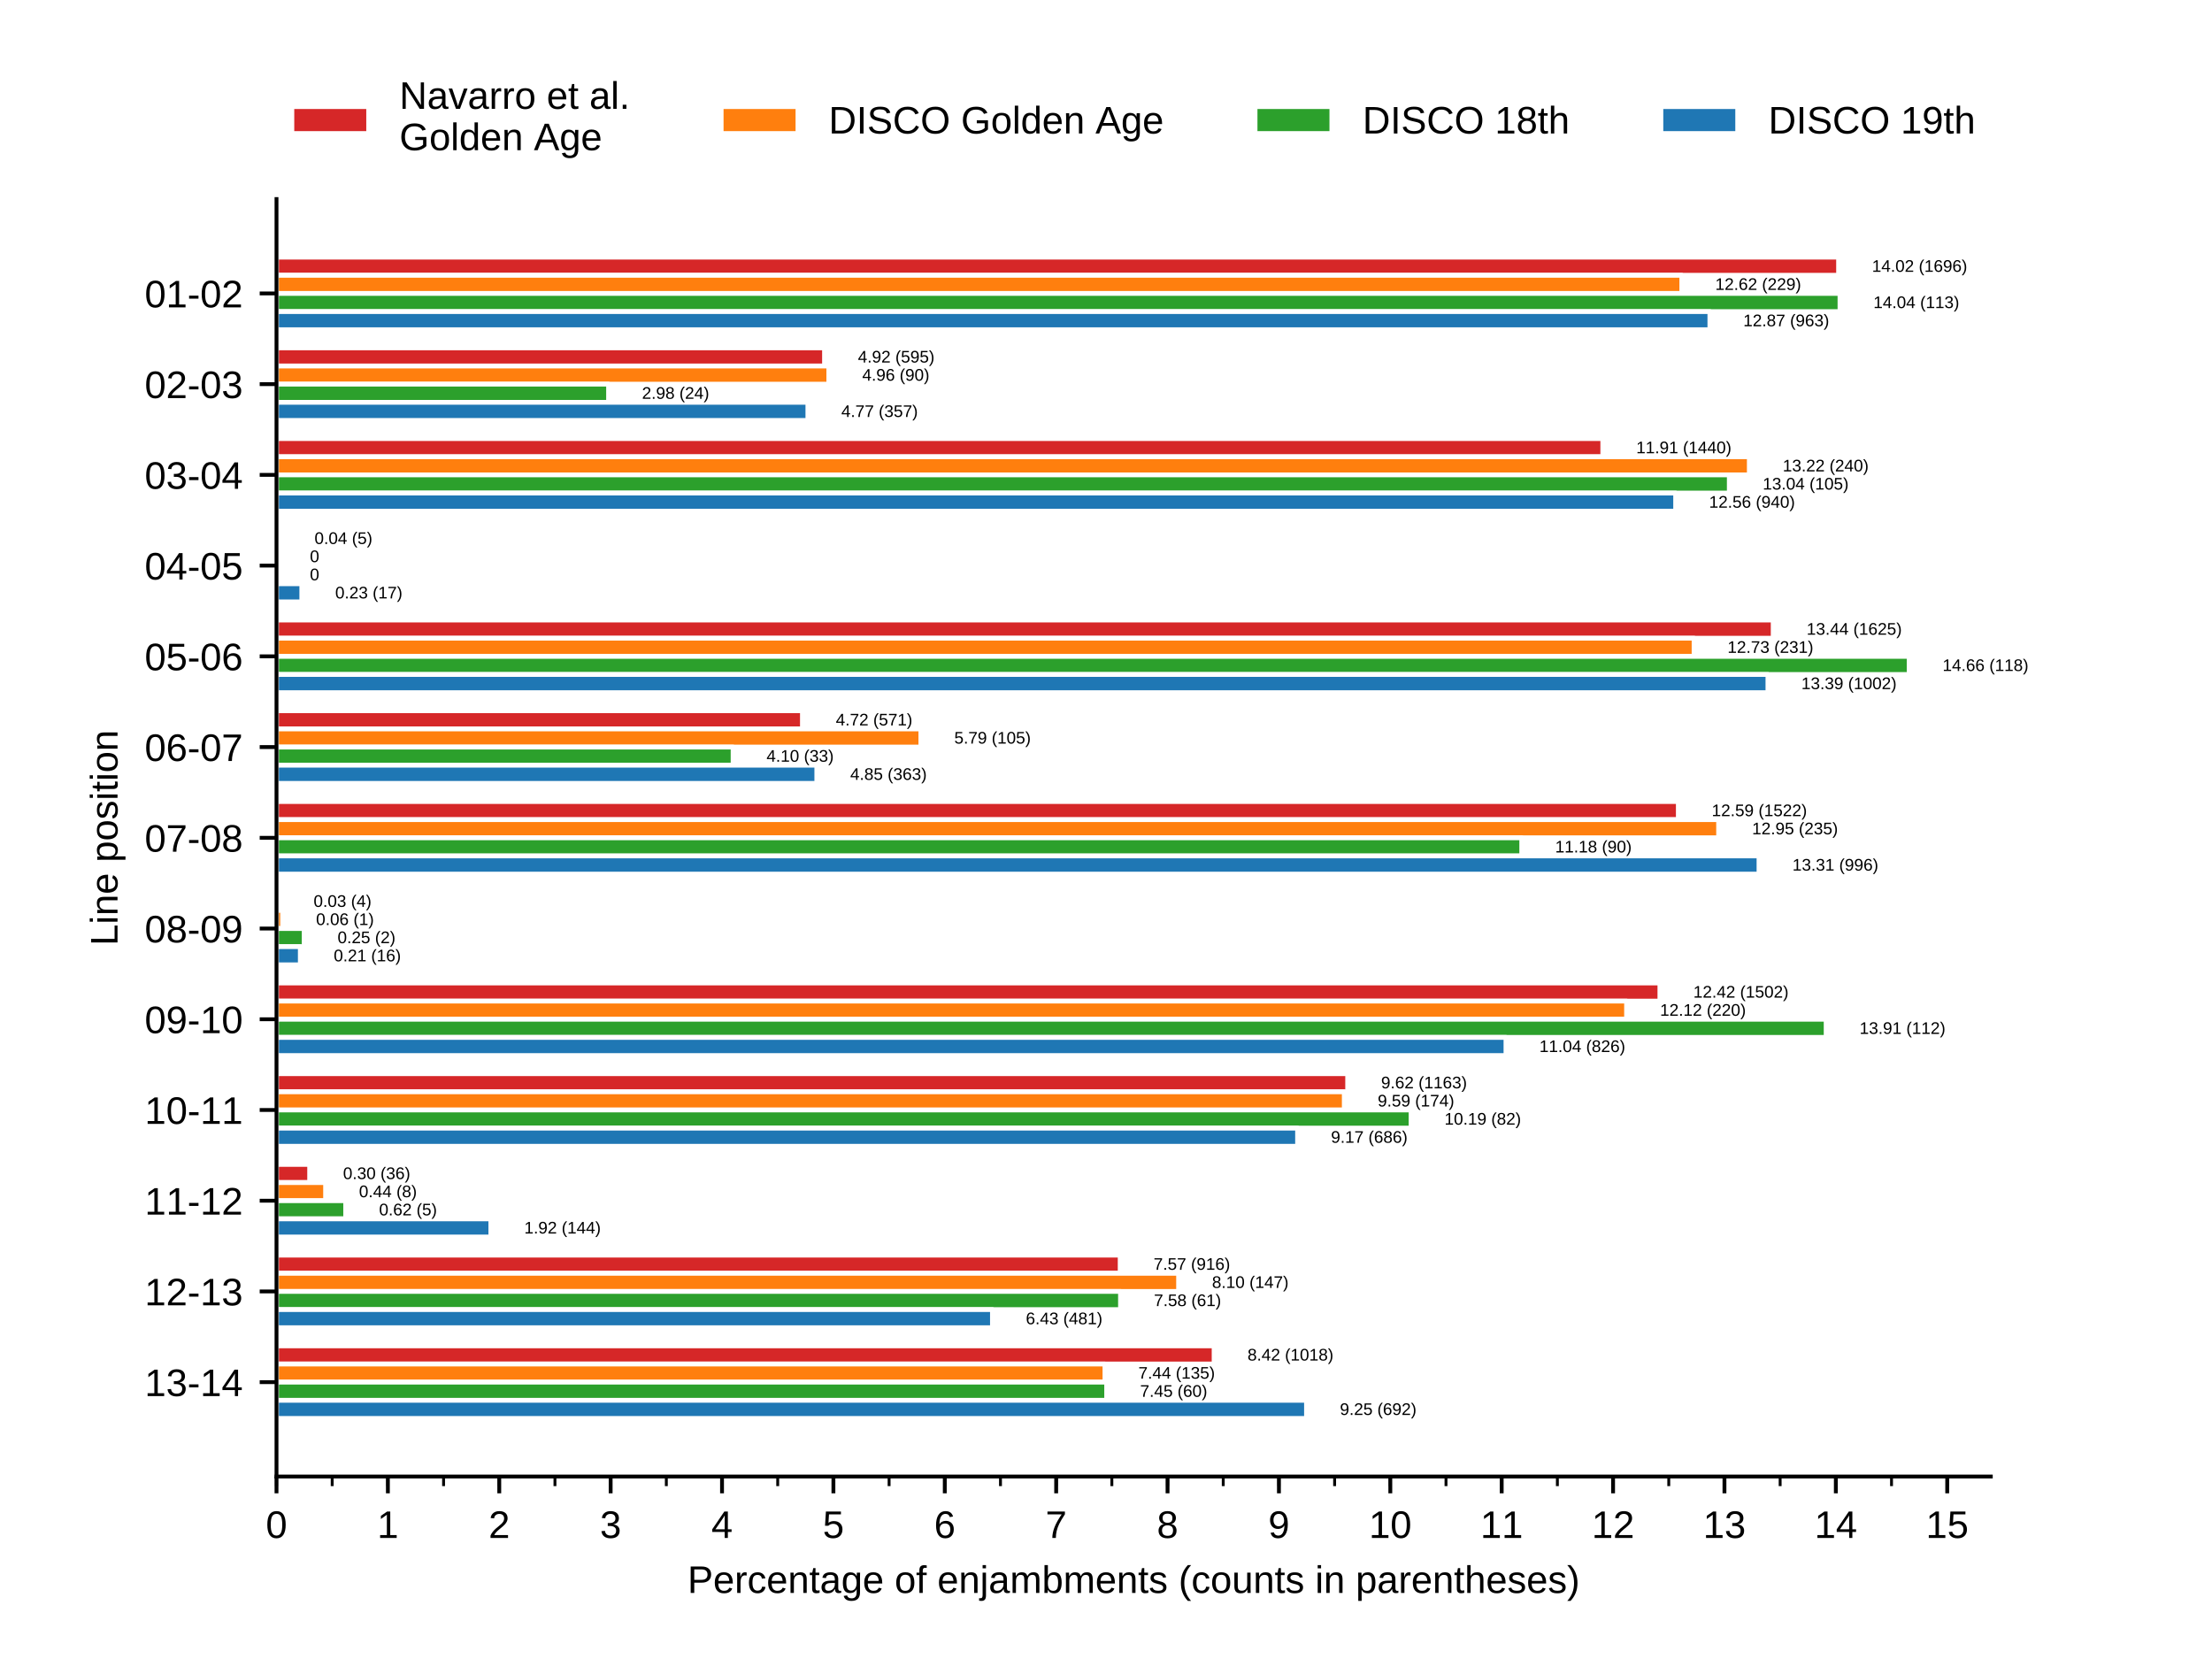 <?xml version="1.0" encoding="utf-8" standalone="no"?>
<!DOCTYPE svg PUBLIC "-//W3C//DTD SVG 1.1//EN"
  "http://www.w3.org/Graphics/SVG/1.1/DTD/svg11.dtd">
<!-- Created with matplotlib (http://matplotlib.org/) -->
<svg height="345.6pt" version="1.1" viewBox="0 0 460.8 345.6" width="460.8pt" xmlns="http://www.w3.org/2000/svg" xmlns:xlink="http://www.w3.org/1999/xlink">
 <defs>
  <style type="text/css">
*{stroke-linecap:butt;stroke-linejoin:round;}
  </style>
 </defs>
 <g id="figure_1">
  <g id="patch_1">
   <path d="M 0 345.6 
L 460.8 345.6 
L 460.8 0 
L 0 0 
z
" style="fill:#ffffff;"/>
  </g>
  <g id="axes_1">
   <g id="patch_2">
    <path d="M 57.6 307.584 
L 414.72 307.584 
L 414.72 41.472 
L 57.6 41.472 
z
" style="fill:#ffffff;"/>
   </g>
   <g id="patch_3">
    <path clip-path="url(#pb968514cb3)" d="M 57.6 53.568 
L 383.01 53.568 
L 383.01 57.348 
L 57.6 57.348 
z
" style="fill:#d62728;stroke:#ffffff;stroke-linejoin:miter;"/>
   </g>
   <g id="patch_4">
    <path clip-path="url(#pb968514cb3)" d="M 57.6 72.468 
L 171.762 72.468 
L 171.762 76.248 
L 57.6 76.248 
z
" style="fill:#d62728;stroke:#ffffff;stroke-linejoin:miter;"/>
   </g>
   <g id="patch_5">
    <path clip-path="url(#pb968514cb3)" d="M 57.6 91.368 
L 333.891 91.368 
L 333.891 95.148 
L 57.6 95.148 
z
" style="fill:#d62728;stroke:#ffffff;stroke-linejoin:miter;"/>
   </g>
   <g id="patch_6">
    <path clip-path="url(#pb968514cb3)" d="M 57.6 110.268 
L 58.559 110.268 
L 58.559 114.048 
L 57.6 114.048 
z
" style="fill:#d62728;stroke:#ffffff;stroke-linejoin:miter;"/>
   </g>
   <g id="patch_7">
    <path clip-path="url(#pb968514cb3)" d="M 57.6 129.168 
L 369.387 129.168 
L 369.387 132.948 
L 57.6 132.948 
z
" style="fill:#d62728;stroke:#ffffff;stroke-linejoin:miter;"/>
   </g>
   <g id="patch_8">
    <path clip-path="url(#pb968514cb3)" d="M 57.6 148.068 
L 167.157 148.068 
L 167.157 151.848 
L 57.6 151.848 
z
" style="fill:#d62728;stroke:#ffffff;stroke-linejoin:miter;"/>
   </g>
   <g id="patch_9">
    <path clip-path="url(#pb968514cb3)" d="M 57.6 166.968 
L 349.625 166.968 
L 349.625 170.748 
L 57.6 170.748 
z
" style="fill:#d62728;stroke:#ffffff;stroke-linejoin:miter;"/>
   </g>
   <g id="patch_10">
    <path clip-path="url(#pb968514cb3)" d="M 57.6 185.868 
L 58.367 185.868 
L 58.367 189.648 
L 57.6 189.648 
z
" style="fill:#d62728;stroke:#ffffff;stroke-linejoin:miter;"/>
   </g>
   <g id="patch_11">
    <path clip-path="url(#pb968514cb3)" d="M 57.6 204.768 
L 345.787 204.768 
L 345.787 208.548 
L 57.6 208.548 
z
" style="fill:#d62728;stroke:#ffffff;stroke-linejoin:miter;"/>
   </g>
   <g id="patch_12">
    <path clip-path="url(#pb968514cb3)" d="M 57.6 223.668 
L 280.744 223.668 
L 280.744 227.448 
L 57.6 227.448 
z
" style="fill:#d62728;stroke:#ffffff;stroke-linejoin:miter;"/>
   </g>
   <g id="patch_13">
    <path clip-path="url(#pb968514cb3)" d="M 57.6 242.568 
L 64.507 242.568 
L 64.507 246.348 
L 57.6 246.348 
z
" style="fill:#d62728;stroke:#ffffff;stroke-linejoin:miter;"/>
   </g>
   <g id="patch_14">
    <path clip-path="url(#pb968514cb3)" d="M 57.6 261.468 
L 233.352 261.468 
L 233.352 265.248 
L 57.6 265.248 
z
" style="fill:#d62728;stroke:#ffffff;stroke-linejoin:miter;"/>
   </g>
   <g id="patch_15">
    <path clip-path="url(#pb968514cb3)" d="M 57.6 280.368 
L 252.923 280.368 
L 252.923 284.148 
L 57.6 284.148 
z
" style="fill:#d62728;stroke:#ffffff;stroke-linejoin:miter;"/>
   </g>
   <g id="patch_16">
    <path clip-path="url(#pb968514cb3)" d="M 57.6 57.348 
L 350.35 57.348 
L 350.35 61.128 
L 57.6 61.128 
z
" style="fill:#ff7f0e;stroke:#ffffff;stroke-linejoin:miter;"/>
   </g>
   <g id="patch_17">
    <path clip-path="url(#pb968514cb3)" d="M 57.6 76.248 
L 172.655 76.248 
L 172.655 80.028 
L 57.6 80.028 
z
" style="fill:#ff7f0e;stroke:#ffffff;stroke-linejoin:miter;"/>
   </g>
   <g id="patch_18">
    <path clip-path="url(#pb968514cb3)" d="M 57.6 95.148 
L 364.413 95.148 
L 364.413 98.928 
L 57.6 98.928 
z
" style="fill:#ff7f0e;stroke:#ffffff;stroke-linejoin:miter;"/>
   </g>
   <g id="patch_19">
    <path clip-path="url(#pb968514cb3)" d="M 57.6 114.048 
L 57.6 114.048 
L 57.6 117.828 
L 57.6 117.828 
z
" style="fill:#ff7f0e;stroke:#ffffff;stroke-linejoin:miter;"/>
   </g>
   <g id="patch_20">
    <path clip-path="url(#pb968514cb3)" d="M 57.6 132.948 
L 352.907 132.948 
L 352.907 136.728 
L 57.6 136.728 
z
" style="fill:#ff7f0e;stroke:#ffffff;stroke-linejoin:miter;"/>
   </g>
   <g id="patch_21">
    <path clip-path="url(#pb968514cb3)" d="M 57.6 151.848 
L 191.831 151.848 
L 191.831 155.628 
L 57.6 155.628 
z
" style="fill:#ff7f0e;stroke:#ffffff;stroke-linejoin:miter;"/>
   </g>
   <g id="patch_22">
    <path clip-path="url(#pb968514cb3)" d="M 57.6 170.748 
L 358.021 170.748 
L 358.021 174.528 
L 57.6 174.528 
z
" style="fill:#ff7f0e;stroke:#ffffff;stroke-linejoin:miter;"/>
   </g>
   <g id="patch_23">
    <path clip-path="url(#pb968514cb3)" d="M 57.6 189.648 
L 58.878 189.648 
L 58.878 193.428 
L 57.6 193.428 
z
" style="fill:#ff7f0e;stroke:#ffffff;stroke-linejoin:miter;"/>
   </g>
   <g id="patch_24">
    <path clip-path="url(#pb968514cb3)" d="M 57.6 208.548 
L 338.845 208.548 
L 338.845 212.328 
L 57.6 212.328 
z
" style="fill:#ff7f0e;stroke:#ffffff;stroke-linejoin:miter;"/>
   </g>
   <g id="patch_25">
    <path clip-path="url(#pb968514cb3)" d="M 57.6 227.448 
L 280.039 227.448 
L 280.039 231.228 
L 57.6 231.228 
z
" style="fill:#ff7f0e;stroke:#ffffff;stroke-linejoin:miter;"/>
   </g>
   <g id="patch_26">
    <path clip-path="url(#pb968514cb3)" d="M 57.6 246.348 
L 67.827 246.348 
L 67.827 250.128 
L 57.6 250.128 
z
" style="fill:#ff7f0e;stroke:#ffffff;stroke-linejoin:miter;"/>
   </g>
   <g id="patch_27">
    <path clip-path="url(#pb968514cb3)" d="M 57.6 265.248 
L 245.523 265.248 
L 245.523 269.028 
L 57.6 269.028 
z
" style="fill:#ff7f0e;stroke:#ffffff;stroke-linejoin:miter;"/>
   </g>
   <g id="patch_28">
    <path clip-path="url(#pb968514cb3)" d="M 57.6 284.148 
L 230.182 284.148 
L 230.182 287.928 
L 57.6 287.928 
z
" style="fill:#ff7f0e;stroke:#ffffff;stroke-linejoin:miter;"/>
   </g>
   <g id="patch_29">
    <path clip-path="url(#pb968514cb3)" d="M 57.6 61.128 
L 383.303 61.128 
L 383.303 64.908 
L 57.6 64.908 
z
" style="fill:#2ca02c;stroke:#ffffff;stroke-linejoin:miter;"/>
   </g>
   <g id="patch_30">
    <path clip-path="url(#pb968514cb3)" d="M 57.6 80.028 
L 126.776 80.028 
L 126.776 83.808 
L 57.6 83.808 
z
" style="fill:#2ca02c;stroke:#ffffff;stroke-linejoin:miter;"/>
   </g>
   <g id="patch_31">
    <path clip-path="url(#pb968514cb3)" d="M 57.6 98.928 
L 360.244 98.928 
L 360.244 102.708 
L 57.6 102.708 
z
" style="fill:#2ca02c;stroke:#ffffff;stroke-linejoin:miter;"/>
   </g>
   <g id="patch_32">
    <path clip-path="url(#pb968514cb3)" d="M 57.6 117.828 
L 57.6 117.828 
L 57.6 121.608 
L 57.6 121.608 
z
" style="fill:#2ca02c;stroke:#ffffff;stroke-linejoin:miter;"/>
   </g>
   <g id="patch_33">
    <path clip-path="url(#pb968514cb3)" d="M 57.6 136.728 
L 397.714 136.728 
L 397.714 140.508 
L 57.6 140.508 
z
" style="fill:#2ca02c;stroke:#ffffff;stroke-linejoin:miter;"/>
   </g>
   <g id="patch_34">
    <path clip-path="url(#pb968514cb3)" d="M 57.6 155.628 
L 152.717 155.628 
L 152.717 159.408 
L 57.6 159.408 
z
" style="fill:#2ca02c;stroke:#ffffff;stroke-linejoin:miter;"/>
   </g>
   <g id="patch_35">
    <path clip-path="url(#pb968514cb3)" d="M 57.6 174.528 
L 317.009 174.528 
L 317.009 178.308 
L 57.6 178.308 
z
" style="fill:#2ca02c;stroke:#ffffff;stroke-linejoin:miter;"/>
   </g>
   <g id="patch_36">
    <path clip-path="url(#pb968514cb3)" d="M 57.6 193.428 
L 63.365 193.428 
L 63.365 197.208 
L 57.6 197.208 
z
" style="fill:#2ca02c;stroke:#ffffff;stroke-linejoin:miter;"/>
   </g>
   <g id="patch_37">
    <path clip-path="url(#pb968514cb3)" d="M 57.6 212.328 
L 380.42 212.328 
L 380.42 216.108 
L 57.6 216.108 
z
" style="fill:#2ca02c;stroke:#ffffff;stroke-linejoin:miter;"/>
   </g>
   <g id="patch_38">
    <path clip-path="url(#pb968514cb3)" d="M 57.6 231.228 
L 293.951 231.228 
L 293.951 235.008 
L 57.6 235.008 
z
" style="fill:#2ca02c;stroke:#ffffff;stroke-linejoin:miter;"/>
   </g>
   <g id="patch_39">
    <path clip-path="url(#pb968514cb3)" d="M 57.6 250.128 
L 72.012 250.128 
L 72.012 253.908 
L 57.6 253.908 
z
" style="fill:#2ca02c;stroke:#ffffff;stroke-linejoin:miter;"/>
   </g>
   <g id="patch_40">
    <path clip-path="url(#pb968514cb3)" d="M 57.6 269.028 
L 233.422 269.028 
L 233.422 272.808 
L 57.6 272.808 
z
" style="fill:#2ca02c;stroke:#ffffff;stroke-linejoin:miter;"/>
   </g>
   <g id="patch_41">
    <path clip-path="url(#pb968514cb3)" d="M 57.6 287.928 
L 230.539 287.928 
L 230.539 291.708 
L 57.6 291.708 
z
" style="fill:#2ca02c;stroke:#ffffff;stroke-linejoin:miter;"/>
   </g>
   <g id="patch_42">
    <path clip-path="url(#pb968514cb3)" d="M 57.6 64.908 
L 356.2 64.908 
L 356.2 68.688 
L 57.6 68.688 
z
" style="fill:#1f77b4;stroke:#ffffff;stroke-linejoin:miter;"/>
   </g>
   <g id="patch_43">
    <path clip-path="url(#pb968514cb3)" d="M 57.6 83.808 
L 168.296 83.808 
L 168.296 87.588 
L 57.6 87.588 
z
" style="fill:#1f77b4;stroke:#ffffff;stroke-linejoin:miter;"/>
   </g>
   <g id="patch_44">
    <path clip-path="url(#pb968514cb3)" d="M 57.6 102.708 
L 349.068 102.708 
L 349.068 106.488 
L 57.6 106.488 
z
" style="fill:#1f77b4;stroke:#ffffff;stroke-linejoin:miter;"/>
   </g>
   <g id="patch_45">
    <path clip-path="url(#pb968514cb3)" d="M 57.6 121.608 
L 62.871 121.608 
L 62.871 125.388 
L 57.6 125.388 
z
" style="fill:#1f77b4;stroke:#ffffff;stroke-linejoin:miter;"/>
   </g>
   <g id="patch_46">
    <path clip-path="url(#pb968514cb3)" d="M 57.6 140.508 
L 368.292 140.508 
L 368.292 144.288 
L 57.6 144.288 
z
" style="fill:#1f77b4;stroke:#ffffff;stroke-linejoin:miter;"/>
   </g>
   <g id="patch_47">
    <path clip-path="url(#pb968514cb3)" d="M 57.6 159.408 
L 170.156 159.408 
L 170.156 163.188 
L 57.6 163.188 
z
" style="fill:#1f77b4;stroke:#ffffff;stroke-linejoin:miter;"/>
   </g>
   <g id="patch_48">
    <path clip-path="url(#pb968514cb3)" d="M 57.6 178.308 
L 366.432 178.308 
L 366.432 182.088 
L 57.6 182.088 
z
" style="fill:#1f77b4;stroke:#ffffff;stroke-linejoin:miter;"/>
   </g>
   <g id="patch_49">
    <path clip-path="url(#pb968514cb3)" d="M 57.6 197.208 
L 62.561 197.208 
L 62.561 200.988 
L 57.6 200.988 
z
" style="fill:#1f77b4;stroke:#ffffff;stroke-linejoin:miter;"/>
   </g>
   <g id="patch_50">
    <path clip-path="url(#pb968514cb3)" d="M 57.6 216.108 
L 313.72 216.108 
L 313.72 219.888 
L 57.6 219.888 
z
" style="fill:#1f77b4;stroke:#ffffff;stroke-linejoin:miter;"/>
   </g>
   <g id="patch_51">
    <path clip-path="url(#pb968514cb3)" d="M 57.6 235.008 
L 270.31 235.008 
L 270.31 238.788 
L 57.6 238.788 
z
" style="fill:#1f77b4;stroke:#ffffff;stroke-linejoin:miter;"/>
   </g>
   <g id="patch_52">
    <path clip-path="url(#pb968514cb3)" d="M 57.6 253.908 
L 102.25 253.908 
L 102.25 257.688 
L 57.6 257.688 
z
" style="fill:#1f77b4;stroke:#ffffff;stroke-linejoin:miter;"/>
   </g>
   <g id="patch_53">
    <path clip-path="url(#pb968514cb3)" d="M 57.6 272.808 
L 206.745 272.808 
L 206.745 276.588 
L 57.6 276.588 
z
" style="fill:#1f77b4;stroke:#ffffff;stroke-linejoin:miter;"/>
   </g>
   <g id="patch_54">
    <path clip-path="url(#pb968514cb3)" d="M 57.6 291.708 
L 272.17 291.708 
L 272.17 295.488 
L 57.6 295.488 
z
" style="fill:#1f77b4;stroke:#ffffff;stroke-linejoin:miter;"/>
   </g>
   <g id="matplotlib.axis_1">
    <g id="xtick_1">
     <g id="line2d_1">
      <defs>
       <path d="M 0 0 
L 0 3.5 
" id="m4c6ca7692f" style="stroke:#000000;stroke-width:0.8;"/>
      </defs>
      <g>
       <use style="stroke:#000000;stroke-width:0.8;" x="57.6" xlink:href="#m4c6ca7692f" y="307.584"/>
      </g>
     </g>
     <g id="text_1">
      <!-- 0 -->
      <defs>
       <path d="M 51.703 34.422 
Q 51.703 17.188 45.625 8.094 
Q 39.547 -0.984 27.688 -0.984 
Q 15.828 -0.984 9.859 8.047 
Q 3.906 17.094 3.906 34.422 
Q 3.906 52.156 9.688 60.984 
Q 15.484 69.828 27.984 69.828 
Q 40.141 69.828 45.922 60.891 
Q 51.703 51.953 51.703 34.422 
z
M 42.781 34.422 
Q 42.781 49.312 39.328 56 
Q 35.891 62.703 27.984 62.703 
Q 19.875 62.703 16.328 56.109 
Q 12.797 49.516 12.797 34.422 
Q 12.797 19.781 16.375 12.984 
Q 19.969 6.203 27.781 6.203 
Q 35.547 6.203 39.156 13.125 
Q 42.781 20.062 42.781 34.422 
z
" id="LiberationSans-30"/>
      </defs>
      <g transform="translate(55.376 320.382)scale(0.08 -0.08)">
       <use xlink:href="#LiberationSans-30"/>
      </g>
     </g>
    </g>
    <g id="xtick_2">
     <g id="line2d_2">
      <g>
       <use style="stroke:#000000;stroke-width:0.8;" x="80.803" xlink:href="#m4c6ca7692f" y="307.584"/>
      </g>
     </g>
     <g id="text_2">
      <!-- 1 -->
      <defs>
       <path d="M 7.625 0 
L 7.625 7.469 
L 25.141 7.469 
L 25.141 60.406 
L 9.625 49.312 
L 9.625 57.625 
L 25.875 68.797 
L 33.984 68.797 
L 33.984 7.469 
L 50.734 7.469 
L 50.734 0 
z
" id="LiberationSans-31"/>
      </defs>
      <g transform="translate(78.578 320.382)scale(0.08 -0.08)">
       <use xlink:href="#LiberationSans-31"/>
      </g>
     </g>
    </g>
    <g id="xtick_3">
     <g id="line2d_3">
      <g>
       <use style="stroke:#000000;stroke-width:0.8;" x="104.005" xlink:href="#m4c6ca7692f" y="307.584"/>
      </g>
     </g>
     <g id="text_3">
      <!-- 2 -->
      <defs>
       <path d="M 5.031 0 
L 5.031 6.203 
Q 7.516 11.922 11.109 16.281 
Q 14.703 20.656 18.656 24.188 
Q 22.609 27.734 26.484 30.766 
Q 30.375 33.797 33.5 36.812 
Q 36.625 39.844 38.547 43.156 
Q 40.484 46.484 40.484 50.688 
Q 40.484 56.344 37.156 59.469 
Q 33.844 62.594 27.938 62.594 
Q 22.312 62.594 18.672 59.547 
Q 15.047 56.5 14.406 50.984 
L 5.422 51.812 
Q 6.391 60.062 12.422 64.938 
Q 18.453 69.828 27.938 69.828 
Q 38.328 69.828 43.922 64.922 
Q 49.516 60.016 49.516 50.984 
Q 49.516 46.969 47.672 43.016 
Q 45.844 39.062 42.234 35.109 
Q 38.625 31.156 28.422 22.859 
Q 22.797 18.266 19.469 14.578 
Q 16.156 10.891 14.703 7.469 
L 50.594 7.469 
L 50.594 0 
z
" id="LiberationSans-32"/>
      </defs>
      <g transform="translate(101.781 320.382)scale(0.08 -0.08)">
       <use xlink:href="#LiberationSans-32"/>
      </g>
     </g>
    </g>
    <g id="xtick_4">
     <g id="line2d_4">
      <g>
       <use style="stroke:#000000;stroke-width:0.8;" x="127.208" xlink:href="#m4c6ca7692f" y="307.584"/>
      </g>
     </g>
     <g id="text_4">
      <!-- 3 -->
      <defs>
       <path d="M 51.219 19 
Q 51.219 9.469 45.156 4.234 
Q 39.109 -0.984 27.875 -0.984 
Q 17.438 -0.984 11.203 3.734 
Q 4.984 8.453 3.812 17.672 
L 12.891 18.5 
Q 14.656 6.297 27.875 6.297 
Q 34.516 6.297 38.297 9.562 
Q 42.094 12.844 42.094 19.281 
Q 42.094 24.906 37.766 28.047 
Q 33.453 31.203 25.297 31.203 
L 20.312 31.203 
L 20.312 38.812 
L 25.094 38.812 
Q 32.328 38.812 36.297 41.969 
Q 40.281 45.125 40.281 50.688 
Q 40.281 56.203 37.031 59.391 
Q 33.797 62.594 27.391 62.594 
Q 21.578 62.594 17.984 59.609 
Q 14.406 56.641 13.812 51.219 
L 4.984 51.906 
Q 5.953 60.359 11.984 65.094 
Q 18.016 69.828 27.484 69.828 
Q 37.844 69.828 43.578 65.016 
Q 49.312 60.203 49.312 51.609 
Q 49.312 45.016 45.625 40.891 
Q 41.938 36.766 34.906 35.297 
L 34.906 35.109 
Q 42.625 34.281 46.922 29.938 
Q 51.219 25.594 51.219 19 
z
" id="LiberationSans-33"/>
      </defs>
      <g transform="translate(124.984 320.382)scale(0.08 -0.08)">
       <use xlink:href="#LiberationSans-33"/>
      </g>
     </g>
    </g>
    <g id="xtick_5">
     <g id="line2d_5">
      <g>
       <use style="stroke:#000000;stroke-width:0.8;" x="150.411" xlink:href="#m4c6ca7692f" y="307.584"/>
      </g>
     </g>
     <g id="text_5">
      <!-- 4 -->
      <defs>
       <path d="M 43.016 15.578 
L 43.016 0 
L 34.719 0 
L 34.719 15.578 
L 2.297 15.578 
L 2.297 22.406 
L 33.797 68.797 
L 43.016 68.797 
L 43.016 22.516 
L 52.688 22.516 
L 52.688 15.578 
z
M 34.719 58.891 
Q 34.625 58.594 33.344 56.297 
Q 32.078 54 31.453 53.078 
L 13.812 27.094 
L 11.188 23.484 
L 10.406 22.516 
L 34.719 22.516 
z
" id="LiberationSans-34"/>
      </defs>
      <g transform="translate(148.186 320.382)scale(0.08 -0.08)">
       <use xlink:href="#LiberationSans-34"/>
      </g>
     </g>
    </g>
    <g id="xtick_6">
     <g id="line2d_6">
      <g>
       <use style="stroke:#000000;stroke-width:0.8;" x="173.614" xlink:href="#m4c6ca7692f" y="307.584"/>
      </g>
     </g>
     <g id="text_6">
      <!-- 5 -->
      <defs>
       <path d="M 51.422 22.406 
Q 51.422 11.531 44.953 5.266 
Q 38.484 -0.984 27 -0.984 
Q 17.391 -0.984 11.469 3.219 
Q 5.562 7.422 4 15.375 
L 12.891 16.406 
Q 15.672 6.203 27.203 6.203 
Q 34.281 6.203 38.281 10.469 
Q 42.281 14.75 42.281 22.219 
Q 42.281 28.719 38.25 32.719 
Q 34.234 36.719 27.391 36.719 
Q 23.828 36.719 20.75 35.594 
Q 17.672 34.469 14.594 31.781 
L 6 31.781 
L 8.297 68.797 
L 47.406 68.797 
L 47.406 61.328 
L 16.312 61.328 
L 14.984 39.5 
Q 20.703 43.891 29.203 43.891 
Q 39.359 43.891 45.391 37.938 
Q 51.422 31.984 51.422 22.406 
z
" id="LiberationSans-35"/>
      </defs>
      <g transform="translate(171.389 320.382)scale(0.08 -0.08)">
       <use xlink:href="#LiberationSans-35"/>
      </g>
     </g>
    </g>
    <g id="xtick_7">
     <g id="line2d_7">
      <g>
       <use style="stroke:#000000;stroke-width:0.8;" x="196.816" xlink:href="#m4c6ca7692f" y="307.584"/>
      </g>
     </g>
     <g id="text_7">
      <!-- 6 -->
      <defs>
       <path d="M 51.219 22.516 
Q 51.219 11.625 45.312 5.312 
Q 39.406 -0.984 29 -0.984 
Q 17.391 -0.984 11.234 7.656 
Q 5.078 16.312 5.078 32.812 
Q 5.078 50.688 11.469 60.25 
Q 17.875 69.828 29.688 69.828 
Q 45.266 69.828 49.312 55.812 
L 40.922 54.297 
Q 38.328 62.703 29.594 62.703 
Q 22.078 62.703 17.938 55.688 
Q 13.812 48.688 13.812 35.406 
Q 16.219 39.844 20.562 42.156 
Q 24.906 44.484 30.516 44.484 
Q 40.047 44.484 45.625 38.516 
Q 51.219 32.562 51.219 22.516 
z
M 42.281 22.125 
Q 42.281 29.594 38.625 33.641 
Q 34.969 37.703 28.422 37.703 
Q 22.266 37.703 18.484 34.109 
Q 14.703 30.516 14.703 24.219 
Q 14.703 16.266 18.625 11.188 
Q 22.562 6.109 28.719 6.109 
Q 35.062 6.109 38.672 10.375 
Q 42.281 14.656 42.281 22.125 
z
" id="LiberationSans-36"/>
      </defs>
      <g transform="translate(194.592 320.382)scale(0.08 -0.08)">
       <use xlink:href="#LiberationSans-36"/>
      </g>
     </g>
    </g>
    <g id="xtick_8">
     <g id="line2d_8">
      <g>
       <use style="stroke:#000000;stroke-width:0.8;" x="220.019" xlink:href="#m4c6ca7692f" y="307.584"/>
      </g>
     </g>
     <g id="text_8">
      <!-- 7 -->
      <defs>
       <path d="M 50.594 61.672 
Q 40.047 45.562 35.688 36.422 
Q 31.344 27.297 29.172 18.406 
Q 27 9.516 27 0 
L 17.828 0 
Q 17.828 13.188 23.406 27.75 
Q 29 42.328 42.094 61.328 
L 5.125 61.328 
L 5.125 68.797 
L 50.594 68.797 
z
" id="LiberationSans-37"/>
      </defs>
      <g transform="translate(217.795 320.382)scale(0.08 -0.08)">
       <use xlink:href="#LiberationSans-37"/>
      </g>
     </g>
    </g>
    <g id="xtick_9">
     <g id="line2d_9">
      <g>
       <use style="stroke:#000000;stroke-width:0.8;" x="243.222" xlink:href="#m4c6ca7692f" y="307.584"/>
      </g>
     </g>
     <g id="text_9">
      <!-- 8 -->
      <defs>
       <path d="M 51.266 19.188 
Q 51.266 9.672 45.203 4.344 
Q 39.156 -0.984 27.828 -0.984 
Q 16.797 -0.984 10.562 4.234 
Q 4.344 9.469 4.344 19.094 
Q 4.344 25.828 8.203 30.422 
Q 12.062 35.016 18.062 35.984 
L 18.062 36.188 
Q 12.453 37.5 9.203 41.891 
Q 5.953 46.297 5.953 52.203 
Q 5.953 60.062 11.828 64.938 
Q 17.719 69.828 27.641 69.828 
Q 37.797 69.828 43.672 65.031 
Q 49.562 60.25 49.562 52.094 
Q 49.562 46.188 46.281 41.797 
Q 43.016 37.406 37.359 36.281 
L 37.359 36.078 
Q 43.953 35.016 47.609 30.5 
Q 51.266 25.984 51.266 19.188 
z
M 40.438 51.609 
Q 40.438 63.281 27.641 63.281 
Q 21.438 63.281 18.188 60.344 
Q 14.938 57.422 14.938 51.609 
Q 14.938 45.703 18.281 42.594 
Q 21.625 39.5 27.734 39.5 
Q 33.938 39.5 37.188 42.359 
Q 40.438 45.219 40.438 51.609 
z
M 42.141 20.016 
Q 42.141 26.422 38.328 29.656 
Q 34.516 32.906 27.641 32.906 
Q 20.953 32.906 17.188 29.406 
Q 13.422 25.922 13.422 19.828 
Q 13.422 5.609 27.938 5.609 
Q 35.109 5.609 38.625 9.047 
Q 42.141 12.5 42.141 20.016 
z
" id="LiberationSans-38"/>
      </defs>
      <g transform="translate(240.997 320.382)scale(0.08 -0.08)">
       <use xlink:href="#LiberationSans-38"/>
      </g>
     </g>
    </g>
    <g id="xtick_10">
     <g id="line2d_10">
      <g>
       <use style="stroke:#000000;stroke-width:0.8;" x="266.424" xlink:href="#m4c6ca7692f" y="307.584"/>
      </g>
     </g>
     <g id="text_10">
      <!-- 9 -->
      <defs>
       <path d="M 50.875 35.797 
Q 50.875 18.062 44.406 8.531 
Q 37.938 -0.984 25.984 -0.984 
Q 17.922 -0.984 13.062 2.406 
Q 8.203 5.812 6.109 13.375 
L 14.5 14.703 
Q 17.141 6.109 26.125 6.109 
Q 33.688 6.109 37.844 13.141 
Q 42 20.172 42.188 33.203 
Q 40.234 28.812 35.5 26.141 
Q 30.766 23.484 25.094 23.484 
Q 15.828 23.484 10.25 29.828 
Q 4.688 36.188 4.688 46.688 
Q 4.688 57.469 10.734 63.641 
Q 16.797 69.828 27.594 69.828 
Q 39.062 69.828 44.969 61.328 
Q 50.875 52.828 50.875 35.797 
z
M 41.312 44.281 
Q 41.312 52.594 37.5 57.641 
Q 33.688 62.703 27.297 62.703 
Q 20.953 62.703 17.281 58.375 
Q 13.625 54.047 13.625 46.688 
Q 13.625 39.156 17.281 34.781 
Q 20.953 30.422 27.203 30.422 
Q 31 30.422 34.266 32.156 
Q 37.547 33.891 39.422 37.062 
Q 41.312 40.234 41.312 44.281 
z
" id="LiberationSans-39"/>
      </defs>
      <g transform="translate(264.2 320.382)scale(0.08 -0.08)">
       <use xlink:href="#LiberationSans-39"/>
      </g>
     </g>
    </g>
    <g id="xtick_11">
     <g id="line2d_11">
      <g>
       <use style="stroke:#000000;stroke-width:0.8;" x="289.627" xlink:href="#m4c6ca7692f" y="307.584"/>
      </g>
     </g>
     <g id="text_11">
      <!-- 10 -->
      <g transform="translate(285.178 320.382)scale(0.08 -0.08)">
       <use xlink:href="#LiberationSans-31"/>
       <use x="55.615" xlink:href="#LiberationSans-30"/>
      </g>
     </g>
    </g>
    <g id="xtick_12">
     <g id="line2d_12">
      <g>
       <use style="stroke:#000000;stroke-width:0.8;" x="312.83" xlink:href="#m4c6ca7692f" y="307.584"/>
      </g>
     </g>
     <g id="text_12">
      <!-- 11 -->
      <g transform="translate(308.385 320.382)scale(0.08 -0.08)">
       <use xlink:href="#LiberationSans-31"/>
       <use x="55.506" xlink:href="#LiberationSans-31"/>
      </g>
     </g>
    </g>
    <g id="xtick_13">
     <g id="line2d_13">
      <g>
       <use style="stroke:#000000;stroke-width:0.8;" x="336.033" xlink:href="#m4c6ca7692f" y="307.584"/>
      </g>
     </g>
     <g id="text_13">
      <!-- 12 -->
      <g transform="translate(331.584 320.382)scale(0.08 -0.08)">
       <use xlink:href="#LiberationSans-31"/>
       <use x="55.615" xlink:href="#LiberationSans-32"/>
      </g>
     </g>
    </g>
    <g id="xtick_14">
     <g id="line2d_14">
      <g>
       <use style="stroke:#000000;stroke-width:0.8;" x="359.235" xlink:href="#m4c6ca7692f" y="307.584"/>
      </g>
     </g>
     <g id="text_14">
      <!-- 13 -->
      <g transform="translate(354.787 320.382)scale(0.08 -0.08)">
       <use xlink:href="#LiberationSans-31"/>
       <use x="55.615" xlink:href="#LiberationSans-33"/>
      </g>
     </g>
    </g>
    <g id="xtick_15">
     <g id="line2d_15">
      <g>
       <use style="stroke:#000000;stroke-width:0.8;" x="382.438" xlink:href="#m4c6ca7692f" y="307.584"/>
      </g>
     </g>
     <g id="text_15">
      <!-- 14 -->
      <g transform="translate(377.989 320.382)scale(0.08 -0.08)">
       <use xlink:href="#LiberationSans-31"/>
       <use x="55.615" xlink:href="#LiberationSans-34"/>
      </g>
     </g>
    </g>
    <g id="xtick_16">
     <g id="line2d_16">
      <g>
       <use style="stroke:#000000;stroke-width:0.8;" x="405.641" xlink:href="#m4c6ca7692f" y="307.584"/>
      </g>
     </g>
     <g id="text_16">
      <!-- 15 -->
      <g transform="translate(401.192 320.382)scale(0.08 -0.08)">
       <use xlink:href="#LiberationSans-31"/>
       <use x="55.615" xlink:href="#LiberationSans-35"/>
      </g>
     </g>
    </g>
    <g id="xtick_17">
     <g id="line2d_17">
      <defs>
       <path d="M 0 0 
L 0 2 
" id="m781be718c2" style="stroke:#000000;stroke-width:0.6;"/>
      </defs>
      <g>
       <use style="stroke:#000000;stroke-width:0.6;" x="57.6" xlink:href="#m781be718c2" y="307.584"/>
      </g>
     </g>
    </g>
    <g id="xtick_18">
     <g id="line2d_18">
      <g>
       <use style="stroke:#000000;stroke-width:0.6;" x="69.201" xlink:href="#m781be718c2" y="307.584"/>
      </g>
     </g>
    </g>
    <g id="xtick_19">
     <g id="line2d_19">
      <g>
       <use style="stroke:#000000;stroke-width:0.6;" x="80.803" xlink:href="#m781be718c2" y="307.584"/>
      </g>
     </g>
    </g>
    <g id="xtick_20">
     <g id="line2d_20">
      <g>
       <use style="stroke:#000000;stroke-width:0.6;" x="92.404" xlink:href="#m781be718c2" y="307.584"/>
      </g>
     </g>
    </g>
    <g id="xtick_21">
     <g id="line2d_21">
      <g>
       <use style="stroke:#000000;stroke-width:0.6;" x="104.005" xlink:href="#m781be718c2" y="307.584"/>
      </g>
     </g>
    </g>
    <g id="xtick_22">
     <g id="line2d_22">
      <g>
       <use style="stroke:#000000;stroke-width:0.6;" x="115.607" xlink:href="#m781be718c2" y="307.584"/>
      </g>
     </g>
    </g>
    <g id="xtick_23">
     <g id="line2d_23">
      <g>
       <use style="stroke:#000000;stroke-width:0.6;" x="127.208" xlink:href="#m781be718c2" y="307.584"/>
      </g>
     </g>
    </g>
    <g id="xtick_24">
     <g id="line2d_24">
      <g>
       <use style="stroke:#000000;stroke-width:0.6;" x="138.809" xlink:href="#m781be718c2" y="307.584"/>
      </g>
     </g>
    </g>
    <g id="xtick_25">
     <g id="line2d_25">
      <g>
       <use style="stroke:#000000;stroke-width:0.6;" x="150.411" xlink:href="#m781be718c2" y="307.584"/>
      </g>
     </g>
    </g>
    <g id="xtick_26">
     <g id="line2d_26">
      <g>
       <use style="stroke:#000000;stroke-width:0.6;" x="162.012" xlink:href="#m781be718c2" y="307.584"/>
      </g>
     </g>
    </g>
    <g id="xtick_27">
     <g id="line2d_27">
      <g>
       <use style="stroke:#000000;stroke-width:0.6;" x="173.614" xlink:href="#m781be718c2" y="307.584"/>
      </g>
     </g>
    </g>
    <g id="xtick_28">
     <g id="line2d_28">
      <g>
       <use style="stroke:#000000;stroke-width:0.6;" x="185.215" xlink:href="#m781be718c2" y="307.584"/>
      </g>
     </g>
    </g>
    <g id="xtick_29">
     <g id="line2d_29">
      <g>
       <use style="stroke:#000000;stroke-width:0.6;" x="196.816" xlink:href="#m781be718c2" y="307.584"/>
      </g>
     </g>
    </g>
    <g id="xtick_30">
     <g id="line2d_30">
      <g>
       <use style="stroke:#000000;stroke-width:0.6;" x="208.418" xlink:href="#m781be718c2" y="307.584"/>
      </g>
     </g>
    </g>
    <g id="xtick_31">
     <g id="line2d_31">
      <g>
       <use style="stroke:#000000;stroke-width:0.6;" x="220.019" xlink:href="#m781be718c2" y="307.584"/>
      </g>
     </g>
    </g>
    <g id="xtick_32">
     <g id="line2d_32">
      <g>
       <use style="stroke:#000000;stroke-width:0.6;" x="231.62" xlink:href="#m781be718c2" y="307.584"/>
      </g>
     </g>
    </g>
    <g id="xtick_33">
     <g id="line2d_33">
      <g>
       <use style="stroke:#000000;stroke-width:0.6;" x="243.222" xlink:href="#m781be718c2" y="307.584"/>
      </g>
     </g>
    </g>
    <g id="xtick_34">
     <g id="line2d_34">
      <g>
       <use style="stroke:#000000;stroke-width:0.6;" x="254.823" xlink:href="#m781be718c2" y="307.584"/>
      </g>
     </g>
    </g>
    <g id="xtick_35">
     <g id="line2d_35">
      <g>
       <use style="stroke:#000000;stroke-width:0.6;" x="266.424" xlink:href="#m781be718c2" y="307.584"/>
      </g>
     </g>
    </g>
    <g id="xtick_36">
     <g id="line2d_36">
      <g>
       <use style="stroke:#000000;stroke-width:0.6;" x="278.026" xlink:href="#m781be718c2" y="307.584"/>
      </g>
     </g>
    </g>
    <g id="xtick_37">
     <g id="line2d_37">
      <g>
       <use style="stroke:#000000;stroke-width:0.6;" x="289.627" xlink:href="#m781be718c2" y="307.584"/>
      </g>
     </g>
    </g>
    <g id="xtick_38">
     <g id="line2d_38">
      <g>
       <use style="stroke:#000000;stroke-width:0.6;" x="301.228" xlink:href="#m781be718c2" y="307.584"/>
      </g>
     </g>
    </g>
    <g id="xtick_39">
     <g id="line2d_39">
      <g>
       <use style="stroke:#000000;stroke-width:0.6;" x="312.83" xlink:href="#m781be718c2" y="307.584"/>
      </g>
     </g>
    </g>
    <g id="xtick_40">
     <g id="line2d_40">
      <g>
       <use style="stroke:#000000;stroke-width:0.6;" x="324.431" xlink:href="#m781be718c2" y="307.584"/>
      </g>
     </g>
    </g>
    <g id="xtick_41">
     <g id="line2d_41">
      <g>
       <use style="stroke:#000000;stroke-width:0.6;" x="336.033" xlink:href="#m781be718c2" y="307.584"/>
      </g>
     </g>
    </g>
    <g id="xtick_42">
     <g id="line2d_42">
      <g>
       <use style="stroke:#000000;stroke-width:0.6;" x="347.634" xlink:href="#m781be718c2" y="307.584"/>
      </g>
     </g>
    </g>
    <g id="xtick_43">
     <g id="line2d_43">
      <g>
       <use style="stroke:#000000;stroke-width:0.6;" x="359.235" xlink:href="#m781be718c2" y="307.584"/>
      </g>
     </g>
    </g>
    <g id="xtick_44">
     <g id="line2d_44">
      <g>
       <use style="stroke:#000000;stroke-width:0.6;" x="370.837" xlink:href="#m781be718c2" y="307.584"/>
      </g>
     </g>
    </g>
    <g id="xtick_45">
     <g id="line2d_45">
      <g>
       <use style="stroke:#000000;stroke-width:0.6;" x="382.438" xlink:href="#m781be718c2" y="307.584"/>
      </g>
     </g>
    </g>
    <g id="xtick_46">
     <g id="line2d_46">
      <g>
       <use style="stroke:#000000;stroke-width:0.6;" x="394.039" xlink:href="#m781be718c2" y="307.584"/>
      </g>
     </g>
    </g>
    <g id="xtick_47">
     <g id="line2d_47">
      <g>
       <use style="stroke:#000000;stroke-width:0.6;" x="405.641" xlink:href="#m781be718c2" y="307.584"/>
      </g>
     </g>
    </g>
    <g id="text_17">
     <!-- Percentage of enjambments (counts in parentheses) -->
     <defs>
      <path d="M 61.422 48.094 
Q 61.422 38.328 55.047 32.562 
Q 48.688 26.812 37.75 26.812 
L 17.531 26.812 
L 17.531 0 
L 8.203 0 
L 8.203 68.797 
L 37.156 68.797 
Q 48.734 68.797 55.078 63.375 
Q 61.422 57.953 61.422 48.094 
z
M 52.047 48 
Q 52.047 61.328 36.031 61.328 
L 17.531 61.328 
L 17.531 34.188 
L 36.422 34.188 
Q 52.047 34.188 52.047 48 
z
" id="LiberationSans-50"/>
      <path d="M 13.484 24.562 
Q 13.484 15.484 17.234 10.547 
Q 21 5.609 28.219 5.609 
Q 33.938 5.609 37.375 7.906 
Q 40.828 10.203 42.047 13.719 
L 49.75 11.531 
Q 45.016 -0.984 28.219 -0.984 
Q 16.5 -0.984 10.375 6 
Q 4.25 12.984 4.25 26.766 
Q 4.25 39.844 10.375 46.828 
Q 16.5 53.812 27.875 53.812 
Q 51.172 53.812 51.172 25.734 
L 51.172 24.562 
z
M 42.094 31.297 
Q 41.359 39.656 37.844 43.484 
Q 34.328 47.312 27.734 47.312 
Q 21.344 47.312 17.609 43.031 
Q 13.875 38.766 13.578 31.297 
z
" id="LiberationSans-65"/>
      <path d="M 6.938 0 
L 6.938 40.531 
Q 6.938 46.094 6.641 52.828 
L 14.938 52.828 
Q 15.328 43.844 15.328 42.047 
L 15.531 42.047 
Q 17.625 48.828 20.359 51.312 
Q 23.094 53.812 28.078 53.812 
Q 29.828 53.812 31.641 53.328 
L 31.641 45.266 
Q 29.891 45.75 26.953 45.75 
Q 21.484 45.75 18.594 41.031 
Q 15.719 36.328 15.719 27.547 
L 15.719 0 
z
" id="LiberationSans-72"/>
      <path d="M 13.422 26.656 
Q 13.422 16.109 16.734 11.031 
Q 20.062 5.953 26.766 5.953 
Q 31.453 5.953 34.594 8.484 
Q 37.75 11.031 38.484 16.312 
L 47.359 15.719 
Q 46.344 8.109 40.875 3.562 
Q 35.406 -0.984 27 -0.984 
Q 15.922 -0.984 10.078 6.016 
Q 4.25 13.031 4.25 26.469 
Q 4.25 39.797 10.109 46.797 
Q 15.969 53.812 26.906 53.812 
Q 35.016 53.812 40.359 49.609 
Q 45.703 45.406 47.078 38.031 
L 38.031 37.359 
Q 37.359 41.75 34.562 44.328 
Q 31.781 46.922 26.656 46.922 
Q 19.672 46.922 16.547 42.281 
Q 13.422 37.641 13.422 26.656 
z
" id="LiberationSans-63"/>
      <path d="M 40.281 0 
L 40.281 33.5 
Q 40.281 38.719 39.25 41.594 
Q 38.234 44.484 35.984 45.75 
Q 33.734 47.016 29.391 47.016 
Q 23.047 47.016 19.375 42.672 
Q 15.719 38.328 15.719 30.609 
L 15.719 0 
L 6.938 0 
L 6.938 41.547 
Q 6.938 50.781 6.641 52.828 
L 14.938 52.828 
Q 14.984 52.594 15.031 51.516 
Q 15.094 50.438 15.156 49.047 
Q 15.234 47.656 15.328 43.797 
L 15.484 43.797 
Q 18.5 49.266 22.484 51.531 
Q 26.469 53.812 32.375 53.812 
Q 41.062 53.812 45.094 49.484 
Q 49.125 45.172 49.125 35.203 
L 49.125 0 
z
" id="LiberationSans-6e"/>
      <path d="M 27.047 0.391 
Q 22.703 -0.781 18.172 -0.781 
Q 7.625 -0.781 7.625 11.188 
L 7.625 46.438 
L 1.516 46.438 
L 1.516 52.828 
L 7.953 52.828 
L 10.547 64.656 
L 16.406 64.656 
L 16.406 52.828 
L 26.172 52.828 
L 26.172 46.438 
L 16.406 46.438 
L 16.406 13.094 
Q 16.406 9.281 17.641 7.734 
Q 18.891 6.203 21.969 6.203 
Q 23.734 6.203 27.047 6.891 
z
" id="LiberationSans-74"/>
      <path d="M 20.219 -0.984 
Q 12.25 -0.984 8.25 3.219 
Q 4.25 7.422 4.25 14.75 
Q 4.25 22.953 9.641 27.344 
Q 15.047 31.734 27.047 32.031 
L 38.922 32.234 
L 38.922 35.109 
Q 38.922 41.547 36.188 44.328 
Q 33.453 47.125 27.594 47.125 
Q 21.688 47.125 19 45.109 
Q 16.312 43.109 15.766 38.719 
L 6.594 39.547 
Q 8.844 53.812 27.781 53.812 
Q 37.75 53.812 42.766 49.234 
Q 47.797 44.672 47.797 36.031 
L 47.797 13.281 
Q 47.797 9.375 48.828 7.391 
Q 49.859 5.422 52.734 5.422 
Q 54 5.422 55.609 5.766 
L 55.609 0.297 
Q 52.297 -0.484 48.828 -0.484 
Q 43.953 -0.484 41.719 2.078 
Q 39.5 4.641 39.203 10.109 
L 38.922 10.109 
Q 35.547 4.047 31.078 1.531 
Q 26.609 -0.984 20.219 -0.984 
z
M 22.219 5.609 
Q 27.047 5.609 30.812 7.812 
Q 34.578 10.016 36.75 13.844 
Q 38.922 17.672 38.922 21.734 
L 38.922 26.078 
L 29.297 25.875 
Q 23.094 25.781 19.891 24.609 
Q 16.703 23.438 14.984 21 
Q 13.281 18.562 13.281 14.594 
Q 13.281 10.297 15.594 7.953 
Q 17.922 5.609 22.219 5.609 
z
" id="LiberationSans-61"/>
      <path d="M 26.766 -20.75 
Q 18.109 -20.75 12.984 -17.359 
Q 7.859 -13.969 6.391 -7.719 
L 15.234 -6.453 
Q 16.109 -10.109 19.109 -12.078 
Q 22.125 -14.062 27 -14.062 
Q 40.141 -14.062 40.141 1.312 
L 40.141 9.812 
L 40.047 9.812 
Q 37.547 4.734 33.203 2.172 
Q 28.859 -0.391 23.047 -0.391 
Q 13.328 -0.391 8.766 6.047 
Q 4.203 12.5 4.203 26.312 
Q 4.203 40.328 9.109 46.984 
Q 14.016 53.656 24.031 53.656 
Q 29.641 53.656 33.766 51.094 
Q 37.891 48.531 40.141 43.797 
L 40.234 43.797 
Q 40.234 45.266 40.422 48.875 
Q 40.625 52.484 40.828 52.828 
L 49.172 52.828 
Q 48.875 50.203 48.875 41.891 
L 48.875 1.516 
Q 48.875 -20.75 26.766 -20.75 
z
M 40.141 26.422 
Q 40.141 32.859 38.375 37.516 
Q 36.625 42.188 33.422 44.656 
Q 30.219 47.125 26.172 47.125 
Q 19.438 47.125 16.359 42.234 
Q 13.281 37.359 13.281 26.422 
Q 13.281 15.578 16.156 10.844 
Q 19.047 6.109 26.031 6.109 
Q 30.172 6.109 33.391 8.547 
Q 36.625 10.984 38.375 15.547 
Q 40.141 20.125 40.141 26.422 
z
" id="LiberationSans-67"/>
      <path id="LiberationSans-20"/>
      <path d="M 51.422 26.469 
Q 51.422 12.594 45.312 5.797 
Q 39.203 -0.984 27.594 -0.984 
Q 16.016 -0.984 10.109 6.078 
Q 4.203 13.141 4.203 26.469 
Q 4.203 53.812 27.875 53.812 
Q 39.984 53.812 45.703 47.141 
Q 51.422 40.484 51.422 26.469 
z
M 42.188 26.469 
Q 42.188 37.406 38.938 42.359 
Q 35.688 47.312 28.031 47.312 
Q 20.312 47.312 16.859 42.25 
Q 13.422 37.203 13.422 26.469 
Q 13.422 16.016 16.812 10.766 
Q 20.219 5.516 27.484 5.516 
Q 35.406 5.516 38.797 10.594 
Q 42.188 15.672 42.188 26.469 
z
" id="LiberationSans-6f"/>
      <path d="M 17.625 46.438 
L 17.625 0 
L 8.844 0 
L 8.844 46.438 
L 1.422 46.438 
L 1.422 52.828 
L 8.844 52.828 
L 8.844 58.797 
Q 8.844 66.016 12.016 69.188 
Q 15.188 72.359 21.734 72.359 
Q 25.391 72.359 27.938 71.781 
L 27.938 65.094 
Q 25.734 65.484 24.031 65.484 
Q 20.656 65.484 19.141 63.766 
Q 17.625 62.062 17.625 57.562 
L 17.625 52.828 
L 27.938 52.828 
L 27.938 46.438 
z
" id="LiberationSans-66"/>
      <path d="M 6.688 64.062 
L 6.688 72.469 
L 15.484 72.469 
L 15.484 64.062 
z
M 15.484 -6.547 
Q 15.484 -14.016 12.547 -17.375 
Q 9.625 -20.75 3.766 -20.75 
Q 0 -20.75 -2.438 -20.312 
L -2.438 -13.531 
L 0.594 -13.812 
Q 3.953 -13.812 5.312 -12.047 
Q 6.688 -10.297 6.688 -5.219 
L 6.688 52.828 
L 15.484 52.828 
z
" id="LiberationSans-6a"/>
      <path d="M 37.5 0 
L 37.5 33.5 
Q 37.5 41.156 35.391 44.078 
Q 33.297 47.016 27.828 47.016 
Q 22.219 47.016 18.938 42.719 
Q 15.672 38.422 15.672 30.609 
L 15.672 0 
L 6.938 0 
L 6.938 41.547 
Q 6.938 50.781 6.641 52.828 
L 14.938 52.828 
Q 14.984 52.594 15.031 51.516 
Q 15.094 50.438 15.156 49.047 
Q 15.234 47.656 15.328 43.797 
L 15.484 43.797 
Q 18.312 49.422 21.969 51.609 
Q 25.641 53.812 30.906 53.812 
Q 36.922 53.812 40.406 51.422 
Q 43.891 49.031 45.266 43.797 
L 45.406 43.797 
Q 48.141 49.125 52.016 51.469 
Q 55.906 53.812 61.422 53.812 
Q 69.438 53.812 73.062 49.469 
Q 76.703 45.125 76.703 35.203 
L 76.703 0 
L 68.016 0 
L 68.016 33.5 
Q 68.016 41.156 65.906 44.078 
Q 63.812 47.016 58.344 47.016 
Q 52.594 47.016 49.391 42.75 
Q 46.188 38.484 46.188 30.609 
L 46.188 0 
z
" id="LiberationSans-6d"/>
      <path d="M 51.422 26.656 
Q 51.422 -0.984 31.984 -0.984 
Q 25.984 -0.984 22 1.188 
Q 18.016 3.375 15.531 8.203 
L 15.438 8.203 
Q 15.438 6.688 15.234 3.578 
Q 15.047 0.484 14.938 0 
L 6.453 0 
Q 6.734 2.641 6.734 10.891 
L 6.734 72.469 
L 15.531 72.469 
L 15.531 51.812 
Q 15.531 48.641 15.328 44.344 
L 15.531 44.344 
Q 17.969 49.422 22 51.609 
Q 26.031 53.812 31.984 53.812 
Q 42 53.812 46.703 47.062 
Q 51.422 40.328 51.422 26.656 
z
M 42.188 26.375 
Q 42.188 37.453 39.25 42.234 
Q 36.328 47.016 29.734 47.016 
Q 22.312 47.016 18.922 41.938 
Q 15.531 36.859 15.531 25.828 
Q 15.531 15.438 18.844 10.469 
Q 22.172 5.516 29.641 5.516 
Q 36.281 5.516 39.234 10.422 
Q 42.188 15.328 42.188 26.375 
z
" id="LiberationSans-62"/>
      <path d="M 46.391 14.594 
Q 46.391 7.125 40.75 3.062 
Q 35.109 -0.984 24.953 -0.984 
Q 15.094 -0.984 9.734 2.266 
Q 4.391 5.516 2.781 12.406 
L 10.547 13.922 
Q 11.672 9.672 15.188 7.688 
Q 18.703 5.719 24.953 5.719 
Q 31.641 5.719 34.734 7.766 
Q 37.844 9.812 37.844 13.922 
Q 37.844 17.047 35.688 19 
Q 33.547 20.953 28.766 22.219 
L 22.469 23.875 
Q 14.891 25.828 11.688 27.703 
Q 8.5 29.594 6.688 32.281 
Q 4.891 34.969 4.891 38.875 
Q 4.891 46.094 10.031 49.875 
Q 15.188 53.656 25.047 53.656 
Q 33.797 53.656 38.938 50.578 
Q 44.094 47.516 45.453 40.719 
L 37.547 39.75 
Q 36.812 43.266 33.609 45.141 
Q 30.422 47.016 25.047 47.016 
Q 19.094 47.016 16.25 45.203 
Q 13.422 43.406 13.422 39.75 
Q 13.422 37.5 14.594 36.031 
Q 15.766 34.578 18.062 33.547 
Q 20.359 32.516 27.734 30.719 
Q 34.719 28.953 37.797 27.469 
Q 40.875 25.984 42.656 24.172 
Q 44.438 22.359 45.406 19.984 
Q 46.391 17.625 46.391 14.594 
z
" id="LiberationSans-73"/>
      <path d="M 6.203 25.984 
Q 6.203 40.094 10.625 51.312 
Q 15.047 62.547 24.219 72.469 
L 32.719 72.469 
Q 23.578 62.312 19.312 50.875 
Q 15.047 39.453 15.047 25.875 
Q 15.047 12.359 19.266 0.969 
Q 23.484 -10.406 32.719 -20.703 
L 24.219 -20.703 
Q 14.984 -10.75 10.594 0.5 
Q 6.203 11.766 6.203 25.781 
z
" id="LiberationSans-28"/>
      <path d="M 15.328 52.828 
L 15.328 19.344 
Q 15.328 14.109 16.359 11.219 
Q 17.391 8.344 19.625 7.078 
Q 21.875 5.812 26.219 5.812 
Q 32.562 5.812 36.219 10.156 
Q 39.891 14.5 39.891 22.219 
L 39.891 52.828 
L 48.688 52.828 
L 48.688 11.281 
Q 48.688 2.047 48.969 0 
L 40.672 0 
Q 40.625 0.25 40.578 1.312 
Q 40.531 2.391 40.453 3.781 
Q 40.375 5.172 40.281 9.031 
L 40.141 9.031 
Q 37.109 3.562 33.125 1.281 
Q 29.156 -0.984 23.25 -0.984 
Q 14.547 -0.984 10.516 3.344 
Q 6.5 7.672 6.5 17.625 
L 6.5 52.828 
z
" id="LiberationSans-75"/>
      <path d="M 6.688 64.062 
L 6.688 72.469 
L 15.484 72.469 
L 15.484 64.062 
z
M 6.688 0 
L 6.688 52.828 
L 15.484 52.828 
L 15.484 0 
z
" id="LiberationSans-69"/>
      <path d="M 51.422 26.656 
Q 51.422 -0.984 31.984 -0.984 
Q 19.781 -0.984 15.578 8.203 
L 15.328 8.203 
Q 15.531 7.812 15.531 -0.094 
L 15.531 -20.75 
L 6.734 -20.75 
L 6.734 42.047 
Q 6.734 50.203 6.453 52.828 
L 14.938 52.828 
Q 14.984 52.641 15.078 51.438 
Q 15.188 50.25 15.312 47.75 
Q 15.438 45.266 15.438 44.344 
L 15.625 44.344 
Q 17.969 49.219 21.828 51.484 
Q 25.688 53.766 31.984 53.766 
Q 41.75 53.766 46.578 47.219 
Q 51.422 40.672 51.422 26.656 
z
M 42.188 26.469 
Q 42.188 37.5 39.203 42.234 
Q 36.234 46.969 29.734 46.969 
Q 24.516 46.969 21.562 44.766 
Q 18.609 42.578 17.062 37.906 
Q 15.531 33.25 15.531 25.781 
Q 15.531 15.375 18.844 10.438 
Q 22.172 5.516 29.641 5.516 
Q 36.188 5.516 39.188 10.328 
Q 42.188 15.141 42.188 26.469 
z
" id="LiberationSans-70"/>
      <path d="M 15.484 43.797 
Q 18.312 48.969 22.281 51.391 
Q 26.266 53.812 32.375 53.812 
Q 40.969 53.812 45.047 49.531 
Q 49.125 45.266 49.125 35.203 
L 49.125 0 
L 40.281 0 
L 40.281 33.5 
Q 40.281 39.062 39.25 41.766 
Q 38.234 44.484 35.891 45.75 
Q 33.547 47.016 29.391 47.016 
Q 23.188 47.016 19.453 42.719 
Q 15.719 38.422 15.719 31.156 
L 15.719 0 
L 6.938 0 
L 6.938 72.469 
L 15.719 72.469 
L 15.719 53.609 
Q 15.719 50.641 15.547 47.453 
Q 15.375 44.281 15.328 43.797 
z
" id="LiberationSans-68"/>
      <path d="M 27.094 25.781 
Q 27.094 11.672 22.672 0.438 
Q 18.266 -10.797 9.078 -20.703 
L 0.594 -20.703 
Q 9.766 -10.453 14.016 0.891 
Q 18.266 12.25 18.266 25.875 
Q 18.266 39.5 13.984 50.875 
Q 9.719 62.25 0.594 72.469 
L 9.078 72.469 
Q 18.312 62.5 22.703 51.234 
Q 27.094 39.984 27.094 25.984 
z
" id="LiberationSans-29"/>
     </defs>
     <g transform="translate(143.226 331.839)scale(0.08 -0.08)">
      <use xlink:href="#LiberationSans-50"/>
      <use x="66.699" xlink:href="#LiberationSans-65"/>
      <use x="122.314" xlink:href="#LiberationSans-72"/>
      <use x="155.615" xlink:href="#LiberationSans-63"/>
      <use x="205.615" xlink:href="#LiberationSans-65"/>
      <use x="261.23" xlink:href="#LiberationSans-6e"/>
      <use x="316.846" xlink:href="#LiberationSans-74"/>
      <use x="344.629" xlink:href="#LiberationSans-61"/>
      <use x="400.244" xlink:href="#LiberationSans-67"/>
      <use x="455.859" xlink:href="#LiberationSans-65"/>
      <use x="511.475" xlink:href="#LiberationSans-20"/>
      <use x="539.258" xlink:href="#LiberationSans-6f"/>
      <use x="594.873" xlink:href="#LiberationSans-66"/>
      <use x="622.656" xlink:href="#LiberationSans-20"/>
      <use x="650.439" xlink:href="#LiberationSans-65"/>
      <use x="706.055" xlink:href="#LiberationSans-6e"/>
      <use x="761.67" xlink:href="#LiberationSans-6a"/>
      <use x="783.887" xlink:href="#LiberationSans-61"/>
      <use x="839.502" xlink:href="#LiberationSans-6d"/>
      <use x="922.803" xlink:href="#LiberationSans-62"/>
      <use x="978.418" xlink:href="#LiberationSans-6d"/>
      <use x="1061.719" xlink:href="#LiberationSans-65"/>
      <use x="1117.334" xlink:href="#LiberationSans-6e"/>
      <use x="1172.949" xlink:href="#LiberationSans-74"/>
      <use x="1200.732" xlink:href="#LiberationSans-73"/>
      <use x="1250.732" xlink:href="#LiberationSans-20"/>
      <use x="1278.516" xlink:href="#LiberationSans-28"/>
      <use x="1311.816" xlink:href="#LiberationSans-63"/>
      <use x="1361.816" xlink:href="#LiberationSans-6f"/>
      <use x="1417.432" xlink:href="#LiberationSans-75"/>
      <use x="1473.047" xlink:href="#LiberationSans-6e"/>
      <use x="1528.662" xlink:href="#LiberationSans-74"/>
      <use x="1556.445" xlink:href="#LiberationSans-73"/>
      <use x="1606.445" xlink:href="#LiberationSans-20"/>
      <use x="1634.229" xlink:href="#LiberationSans-69"/>
      <use x="1656.445" xlink:href="#LiberationSans-6e"/>
      <use x="1712.061" xlink:href="#LiberationSans-20"/>
      <use x="1739.844" xlink:href="#LiberationSans-70"/>
      <use x="1795.459" xlink:href="#LiberationSans-61"/>
      <use x="1851.074" xlink:href="#LiberationSans-72"/>
      <use x="1884.375" xlink:href="#LiberationSans-65"/>
      <use x="1939.99" xlink:href="#LiberationSans-6e"/>
      <use x="1995.605" xlink:href="#LiberationSans-74"/>
      <use x="2023.389" xlink:href="#LiberationSans-68"/>
      <use x="2079.004" xlink:href="#LiberationSans-65"/>
      <use x="2134.619" xlink:href="#LiberationSans-73"/>
      <use x="2184.619" xlink:href="#LiberationSans-65"/>
      <use x="2240.234" xlink:href="#LiberationSans-73"/>
      <use x="2290.234" xlink:href="#LiberationSans-29"/>
     </g>
    </g>
   </g>
   <g id="matplotlib.axis_2">
    <g id="ytick_1">
     <g id="line2d_48">
      <defs>
       <path d="M 0 0 
L -3.5 0 
" id="m6e728b6194" style="stroke:#000000;stroke-width:0.8;"/>
      </defs>
      <g>
       <use style="stroke:#000000;stroke-width:0.8;" x="57.6" xlink:href="#m6e728b6194" y="61.128"/>
      </g>
     </g>
     <g id="text_18">
      <!-- 01-02 -->
      <defs>
       <path d="M 4.438 22.656 
L 4.438 30.469 
L 28.859 30.469 
L 28.859 22.656 
z
" id="LiberationSans-2d"/>
      </defs>
      <g transform="translate(30.141 64.027)scale(0.08 -0.08)">
       <use xlink:href="#LiberationSans-30"/>
       <use x="55.615" xlink:href="#LiberationSans-31"/>
       <use x="111.23" xlink:href="#LiberationSans-2d"/>
       <use x="144.531" xlink:href="#LiberationSans-30"/>
       <use x="200.146" xlink:href="#LiberationSans-32"/>
      </g>
     </g>
    </g>
    <g id="ytick_2">
     <g id="line2d_49">
      <g>
       <use style="stroke:#000000;stroke-width:0.8;" x="57.6" xlink:href="#m6e728b6194" y="80.028"/>
      </g>
     </g>
     <g id="text_19">
      <!-- 02-03 -->
      <g transform="translate(30.141 82.927)scale(0.08 -0.08)">
       <use xlink:href="#LiberationSans-30"/>
       <use x="55.615" xlink:href="#LiberationSans-32"/>
       <use x="111.23" xlink:href="#LiberationSans-2d"/>
       <use x="144.531" xlink:href="#LiberationSans-30"/>
       <use x="200.146" xlink:href="#LiberationSans-33"/>
      </g>
     </g>
    </g>
    <g id="ytick_3">
     <g id="line2d_50">
      <g>
       <use style="stroke:#000000;stroke-width:0.8;" x="57.6" xlink:href="#m6e728b6194" y="98.928"/>
      </g>
     </g>
     <g id="text_20">
      <!-- 03-04 -->
      <g transform="translate(30.141 101.827)scale(0.08 -0.08)">
       <use xlink:href="#LiberationSans-30"/>
       <use x="55.615" xlink:href="#LiberationSans-33"/>
       <use x="111.23" xlink:href="#LiberationSans-2d"/>
       <use x="144.531" xlink:href="#LiberationSans-30"/>
       <use x="200.146" xlink:href="#LiberationSans-34"/>
      </g>
     </g>
    </g>
    <g id="ytick_4">
     <g id="line2d_51">
      <g>
       <use style="stroke:#000000;stroke-width:0.8;" x="57.6" xlink:href="#m6e728b6194" y="117.828"/>
      </g>
     </g>
     <g id="text_21">
      <!-- 04-05 -->
      <g transform="translate(30.141 120.727)scale(0.08 -0.08)">
       <use xlink:href="#LiberationSans-30"/>
       <use x="55.615" xlink:href="#LiberationSans-34"/>
       <use x="111.23" xlink:href="#LiberationSans-2d"/>
       <use x="144.531" xlink:href="#LiberationSans-30"/>
       <use x="200.146" xlink:href="#LiberationSans-35"/>
      </g>
     </g>
    </g>
    <g id="ytick_5">
     <g id="line2d_52">
      <g>
       <use style="stroke:#000000;stroke-width:0.8;" x="57.6" xlink:href="#m6e728b6194" y="136.728"/>
      </g>
     </g>
     <g id="text_22">
      <!-- 05-06 -->
      <g transform="translate(30.141 139.627)scale(0.08 -0.08)">
       <use xlink:href="#LiberationSans-30"/>
       <use x="55.615" xlink:href="#LiberationSans-35"/>
       <use x="111.23" xlink:href="#LiberationSans-2d"/>
       <use x="144.531" xlink:href="#LiberationSans-30"/>
       <use x="200.146" xlink:href="#LiberationSans-36"/>
      </g>
     </g>
    </g>
    <g id="ytick_6">
     <g id="line2d_53">
      <g>
       <use style="stroke:#000000;stroke-width:0.8;" x="57.6" xlink:href="#m6e728b6194" y="155.628"/>
      </g>
     </g>
     <g id="text_23">
      <!-- 06-07 -->
      <g transform="translate(30.141 158.527)scale(0.08 -0.08)">
       <use xlink:href="#LiberationSans-30"/>
       <use x="55.615" xlink:href="#LiberationSans-36"/>
       <use x="111.23" xlink:href="#LiberationSans-2d"/>
       <use x="144.531" xlink:href="#LiberationSans-30"/>
       <use x="200.146" xlink:href="#LiberationSans-37"/>
      </g>
     </g>
    </g>
    <g id="ytick_7">
     <g id="line2d_54">
      <g>
       <use style="stroke:#000000;stroke-width:0.8;" x="57.6" xlink:href="#m6e728b6194" y="174.528"/>
      </g>
     </g>
     <g id="text_24">
      <!-- 07-08 -->
      <g transform="translate(30.141 177.427)scale(0.08 -0.08)">
       <use xlink:href="#LiberationSans-30"/>
       <use x="55.615" xlink:href="#LiberationSans-37"/>
       <use x="111.23" xlink:href="#LiberationSans-2d"/>
       <use x="144.531" xlink:href="#LiberationSans-30"/>
       <use x="200.146" xlink:href="#LiberationSans-38"/>
      </g>
     </g>
    </g>
    <g id="ytick_8">
     <g id="line2d_55">
      <g>
       <use style="stroke:#000000;stroke-width:0.8;" x="57.6" xlink:href="#m6e728b6194" y="193.428"/>
      </g>
     </g>
     <g id="text_25">
      <!-- 08-09 -->
      <g transform="translate(30.141 196.327)scale(0.08 -0.08)">
       <use xlink:href="#LiberationSans-30"/>
       <use x="55.615" xlink:href="#LiberationSans-38"/>
       <use x="111.23" xlink:href="#LiberationSans-2d"/>
       <use x="144.531" xlink:href="#LiberationSans-30"/>
       <use x="200.146" xlink:href="#LiberationSans-39"/>
      </g>
     </g>
    </g>
    <g id="ytick_9">
     <g id="line2d_56">
      <g>
       <use style="stroke:#000000;stroke-width:0.8;" x="57.6" xlink:href="#m6e728b6194" y="212.328"/>
      </g>
     </g>
     <g id="text_26">
      <!-- 09-10 -->
      <g transform="translate(30.141 215.227)scale(0.08 -0.08)">
       <use xlink:href="#LiberationSans-30"/>
       <use x="55.615" xlink:href="#LiberationSans-39"/>
       <use x="111.23" xlink:href="#LiberationSans-2d"/>
       <use x="144.531" xlink:href="#LiberationSans-31"/>
       <use x="200.146" xlink:href="#LiberationSans-30"/>
      </g>
     </g>
    </g>
    <g id="ytick_10">
     <g id="line2d_57">
      <g>
       <use style="stroke:#000000;stroke-width:0.8;" x="57.6" xlink:href="#m6e728b6194" y="231.228"/>
      </g>
     </g>
     <g id="text_27">
      <!-- 10-11 -->
      <g transform="translate(30.15 234.127)scale(0.08 -0.08)">
       <use xlink:href="#LiberationSans-31"/>
       <use x="55.615" xlink:href="#LiberationSans-30"/>
       <use x="111.23" xlink:href="#LiberationSans-2d"/>
       <use x="144.531" xlink:href="#LiberationSans-31"/>
       <use x="200.037" xlink:href="#LiberationSans-31"/>
      </g>
     </g>
    </g>
    <g id="ytick_11">
     <g id="line2d_58">
      <g>
       <use style="stroke:#000000;stroke-width:0.8;" x="57.6" xlink:href="#m6e728b6194" y="250.128"/>
      </g>
     </g>
     <g id="text_28">
      <!-- 11-12 -->
      <g transform="translate(30.15 253.027)scale(0.08 -0.08)">
       <use xlink:href="#LiberationSans-31"/>
       <use x="55.506" xlink:href="#LiberationSans-31"/>
       <use x="111.121" xlink:href="#LiberationSans-2d"/>
       <use x="144.422" xlink:href="#LiberationSans-31"/>
       <use x="200.037" xlink:href="#LiberationSans-32"/>
      </g>
     </g>
    </g>
    <g id="ytick_12">
     <g id="line2d_59">
      <g>
       <use style="stroke:#000000;stroke-width:0.8;" x="57.6" xlink:href="#m6e728b6194" y="269.028"/>
      </g>
     </g>
     <g id="text_29">
      <!-- 12-13 -->
      <g transform="translate(30.141 271.927)scale(0.08 -0.08)">
       <use xlink:href="#LiberationSans-31"/>
       <use x="55.615" xlink:href="#LiberationSans-32"/>
       <use x="111.23" xlink:href="#LiberationSans-2d"/>
       <use x="144.531" xlink:href="#LiberationSans-31"/>
       <use x="200.146" xlink:href="#LiberationSans-33"/>
      </g>
     </g>
    </g>
    <g id="ytick_13">
     <g id="line2d_60">
      <g>
       <use style="stroke:#000000;stroke-width:0.8;" x="57.6" xlink:href="#m6e728b6194" y="287.928"/>
      </g>
     </g>
     <g id="text_30">
      <!-- 13-14 -->
      <g transform="translate(30.141 290.827)scale(0.08 -0.08)">
       <use xlink:href="#LiberationSans-31"/>
       <use x="55.615" xlink:href="#LiberationSans-33"/>
       <use x="111.23" xlink:href="#LiberationSans-2d"/>
       <use x="144.531" xlink:href="#LiberationSans-31"/>
       <use x="200.146" xlink:href="#LiberationSans-34"/>
      </g>
     </g>
    </g>
    <g id="text_31">
     <!-- Line position -->
     <defs>
      <path d="M 8.203 0 
L 8.203 68.797 
L 17.531 68.797 
L 17.531 7.625 
L 52.297 7.625 
L 52.297 0 
z
" id="LiberationSans-4c"/>
     </defs>
     <g transform="translate(24.481 196.987)rotate(-90)scale(0.08 -0.08)">
      <use xlink:href="#LiberationSans-4c"/>
      <use x="55.615" xlink:href="#LiberationSans-69"/>
      <use x="77.832" xlink:href="#LiberationSans-6e"/>
      <use x="133.447" xlink:href="#LiberationSans-65"/>
      <use x="189.062" xlink:href="#LiberationSans-20"/>
      <use x="216.846" xlink:href="#LiberationSans-70"/>
      <use x="272.461" xlink:href="#LiberationSans-6f"/>
      <use x="328.076" xlink:href="#LiberationSans-73"/>
      <use x="378.076" xlink:href="#LiberationSans-69"/>
      <use x="400.293" xlink:href="#LiberationSans-74"/>
      <use x="428.076" xlink:href="#LiberationSans-69"/>
      <use x="450.293" xlink:href="#LiberationSans-6f"/>
      <use x="505.908" xlink:href="#LiberationSans-6e"/>
     </g>
    </g>
   </g>
   <g id="patch_55">
    <path d="M 57.6 307.584 
L 57.6 41.472 
" style="fill:none;stroke:#000000;stroke-linecap:square;stroke-linejoin:miter;stroke-width:0.8;"/>
   </g>
   <g id="patch_56">
    <path d="M 57.6 307.584 
L 414.72 307.584 
" style="fill:none;stroke:#000000;stroke-linecap:square;stroke-linejoin:miter;stroke-width:0.8;"/>
   </g>
   <g id="text_32">
    <!-- 14.02 (1696) -->
    <defs>
     <path d="M 9.125 0 
L 9.125 10.688 
L 18.656 10.688 
L 18.656 0 
z
" id="LiberationSans-2e"/>
    </defs>
    <g transform="translate(389.971 56.621)scale(0.035 -0.035)">
     <use xlink:href="#LiberationSans-31"/>
     <use x="55.615" xlink:href="#LiberationSans-34"/>
     <use x="111.23" xlink:href="#LiberationSans-2e"/>
     <use x="139.014" xlink:href="#LiberationSans-30"/>
     <use x="194.629" xlink:href="#LiberationSans-32"/>
     <use x="250.244" xlink:href="#LiberationSans-20"/>
     <use x="278.027" xlink:href="#LiberationSans-28"/>
     <use x="311.328" xlink:href="#LiberationSans-31"/>
     <use x="366.943" xlink:href="#LiberationSans-36"/>
     <use x="422.559" xlink:href="#LiberationSans-39"/>
     <use x="478.174" xlink:href="#LiberationSans-36"/>
     <use x="533.789" xlink:href="#LiberationSans-29"/>
    </g>
   </g>
   <g id="text_33">
    <!-- 4.92 (595) -->
    <g transform="translate(178.723 75.521)scale(0.035 -0.035)">
     <use xlink:href="#LiberationSans-34"/>
     <use x="55.615" xlink:href="#LiberationSans-2e"/>
     <use x="83.398" xlink:href="#LiberationSans-39"/>
     <use x="139.014" xlink:href="#LiberationSans-32"/>
     <use x="194.629" xlink:href="#LiberationSans-20"/>
     <use x="222.412" xlink:href="#LiberationSans-28"/>
     <use x="255.713" xlink:href="#LiberationSans-35"/>
     <use x="311.328" xlink:href="#LiberationSans-39"/>
     <use x="366.943" xlink:href="#LiberationSans-35"/>
     <use x="422.559" xlink:href="#LiberationSans-29"/>
    </g>
   </g>
   <g id="text_34">
    <!-- 11.91 (1440) -->
    <g transform="translate(340.852 94.421)scale(0.035 -0.035)">
     <use xlink:href="#LiberationSans-31"/>
     <use x="55.506" xlink:href="#LiberationSans-31"/>
     <use x="111.121" xlink:href="#LiberationSans-2e"/>
     <use x="138.904" xlink:href="#LiberationSans-39"/>
     <use x="194.52" xlink:href="#LiberationSans-31"/>
     <use x="250.135" xlink:href="#LiberationSans-20"/>
     <use x="277.918" xlink:href="#LiberationSans-28"/>
     <use x="311.219" xlink:href="#LiberationSans-31"/>
     <use x="366.834" xlink:href="#LiberationSans-34"/>
     <use x="422.449" xlink:href="#LiberationSans-34"/>
     <use x="478.064" xlink:href="#LiberationSans-30"/>
     <use x="533.68" xlink:href="#LiberationSans-29"/>
    </g>
   </g>
   <g id="text_35">
    <!-- 0.04 (5) -->
    <g transform="translate(65.52 113.321)scale(0.035 -0.035)">
     <use xlink:href="#LiberationSans-30"/>
     <use x="55.615" xlink:href="#LiberationSans-2e"/>
     <use x="83.398" xlink:href="#LiberationSans-30"/>
     <use x="139.014" xlink:href="#LiberationSans-34"/>
     <use x="194.629" xlink:href="#LiberationSans-20"/>
     <use x="222.412" xlink:href="#LiberationSans-28"/>
     <use x="255.713" xlink:href="#LiberationSans-35"/>
     <use x="311.328" xlink:href="#LiberationSans-29"/>
    </g>
   </g>
   <g id="text_36">
    <!-- 13.44 (1625) -->
    <g transform="translate(376.348 132.221)scale(0.035 -0.035)">
     <use xlink:href="#LiberationSans-31"/>
     <use x="55.615" xlink:href="#LiberationSans-33"/>
     <use x="111.23" xlink:href="#LiberationSans-2e"/>
     <use x="139.014" xlink:href="#LiberationSans-34"/>
     <use x="194.629" xlink:href="#LiberationSans-34"/>
     <use x="250.244" xlink:href="#LiberationSans-20"/>
     <use x="278.027" xlink:href="#LiberationSans-28"/>
     <use x="311.328" xlink:href="#LiberationSans-31"/>
     <use x="366.943" xlink:href="#LiberationSans-36"/>
     <use x="422.559" xlink:href="#LiberationSans-32"/>
     <use x="478.174" xlink:href="#LiberationSans-35"/>
     <use x="533.789" xlink:href="#LiberationSans-29"/>
    </g>
   </g>
   <g id="text_37">
    <!-- 4.72 (571) -->
    <g transform="translate(174.118 151.121)scale(0.035 -0.035)">
     <use xlink:href="#LiberationSans-34"/>
     <use x="55.615" xlink:href="#LiberationSans-2e"/>
     <use x="83.398" xlink:href="#LiberationSans-37"/>
     <use x="139.014" xlink:href="#LiberationSans-32"/>
     <use x="194.629" xlink:href="#LiberationSans-20"/>
     <use x="222.412" xlink:href="#LiberationSans-28"/>
     <use x="255.713" xlink:href="#LiberationSans-35"/>
     <use x="311.328" xlink:href="#LiberationSans-37"/>
     <use x="366.943" xlink:href="#LiberationSans-31"/>
     <use x="422.559" xlink:href="#LiberationSans-29"/>
    </g>
   </g>
   <g id="text_38">
    <!-- 12.59 (1522) -->
    <g transform="translate(356.585 170.021)scale(0.035 -0.035)">
     <use xlink:href="#LiberationSans-31"/>
     <use x="55.615" xlink:href="#LiberationSans-32"/>
     <use x="111.23" xlink:href="#LiberationSans-2e"/>
     <use x="139.014" xlink:href="#LiberationSans-35"/>
     <use x="194.629" xlink:href="#LiberationSans-39"/>
     <use x="250.244" xlink:href="#LiberationSans-20"/>
     <use x="278.027" xlink:href="#LiberationSans-28"/>
     <use x="311.328" xlink:href="#LiberationSans-31"/>
     <use x="366.943" xlink:href="#LiberationSans-35"/>
     <use x="422.559" xlink:href="#LiberationSans-32"/>
     <use x="478.174" xlink:href="#LiberationSans-32"/>
     <use x="533.789" xlink:href="#LiberationSans-29"/>
    </g>
   </g>
   <g id="text_39">
    <!-- 0.03 (4) -->
    <g transform="translate(65.328 188.921)scale(0.035 -0.035)">
     <use xlink:href="#LiberationSans-30"/>
     <use x="55.615" xlink:href="#LiberationSans-2e"/>
     <use x="83.398" xlink:href="#LiberationSans-30"/>
     <use x="139.014" xlink:href="#LiberationSans-33"/>
     <use x="194.629" xlink:href="#LiberationSans-20"/>
     <use x="222.412" xlink:href="#LiberationSans-28"/>
     <use x="255.713" xlink:href="#LiberationSans-34"/>
     <use x="311.328" xlink:href="#LiberationSans-29"/>
    </g>
   </g>
   <g id="text_40">
    <!-- 12.42 (1502) -->
    <g transform="translate(352.748 207.821)scale(0.035 -0.035)">
     <use xlink:href="#LiberationSans-31"/>
     <use x="55.615" xlink:href="#LiberationSans-32"/>
     <use x="111.23" xlink:href="#LiberationSans-2e"/>
     <use x="139.014" xlink:href="#LiberationSans-34"/>
     <use x="194.629" xlink:href="#LiberationSans-32"/>
     <use x="250.244" xlink:href="#LiberationSans-20"/>
     <use x="278.027" xlink:href="#LiberationSans-28"/>
     <use x="311.328" xlink:href="#LiberationSans-31"/>
     <use x="366.943" xlink:href="#LiberationSans-35"/>
     <use x="422.559" xlink:href="#LiberationSans-30"/>
     <use x="478.174" xlink:href="#LiberationSans-32"/>
     <use x="533.789" xlink:href="#LiberationSans-29"/>
    </g>
   </g>
   <g id="text_41">
    <!-- 9.62 (1163) -->
    <g transform="translate(287.704 226.721)scale(0.035 -0.035)">
     <use xlink:href="#LiberationSans-39"/>
     <use x="55.615" xlink:href="#LiberationSans-2e"/>
     <use x="83.398" xlink:href="#LiberationSans-36"/>
     <use x="139.014" xlink:href="#LiberationSans-32"/>
     <use x="194.629" xlink:href="#LiberationSans-20"/>
     <use x="222.412" xlink:href="#LiberationSans-28"/>
     <use x="255.713" xlink:href="#LiberationSans-31"/>
     <use x="311.219" xlink:href="#LiberationSans-31"/>
     <use x="366.834" xlink:href="#LiberationSans-36"/>
     <use x="422.449" xlink:href="#LiberationSans-33"/>
     <use x="478.064" xlink:href="#LiberationSans-29"/>
    </g>
   </g>
   <g id="text_42">
    <!-- 0.30 (36) -->
    <g transform="translate(71.468 245.621)scale(0.035 -0.035)">
     <use xlink:href="#LiberationSans-30"/>
     <use x="55.615" xlink:href="#LiberationSans-2e"/>
     <use x="83.398" xlink:href="#LiberationSans-33"/>
     <use x="139.014" xlink:href="#LiberationSans-30"/>
     <use x="194.629" xlink:href="#LiberationSans-20"/>
     <use x="222.412" xlink:href="#LiberationSans-28"/>
     <use x="255.713" xlink:href="#LiberationSans-33"/>
     <use x="311.328" xlink:href="#LiberationSans-36"/>
     <use x="366.943" xlink:href="#LiberationSans-29"/>
    </g>
   </g>
   <g id="text_43">
    <!-- 7.57 (916) -->
    <g transform="translate(240.313 264.521)scale(0.035 -0.035)">
     <use xlink:href="#LiberationSans-37"/>
     <use x="55.615" xlink:href="#LiberationSans-2e"/>
     <use x="83.398" xlink:href="#LiberationSans-35"/>
     <use x="139.014" xlink:href="#LiberationSans-37"/>
     <use x="194.629" xlink:href="#LiberationSans-20"/>
     <use x="222.412" xlink:href="#LiberationSans-28"/>
     <use x="255.713" xlink:href="#LiberationSans-39"/>
     <use x="311.328" xlink:href="#LiberationSans-31"/>
     <use x="366.943" xlink:href="#LiberationSans-36"/>
     <use x="422.559" xlink:href="#LiberationSans-29"/>
    </g>
   </g>
   <g id="text_44">
    <!-- 8.42 (1018) -->
    <g transform="translate(259.883 283.421)scale(0.035 -0.035)">
     <use xlink:href="#LiberationSans-38"/>
     <use x="55.615" xlink:href="#LiberationSans-2e"/>
     <use x="83.398" xlink:href="#LiberationSans-34"/>
     <use x="139.014" xlink:href="#LiberationSans-32"/>
     <use x="194.629" xlink:href="#LiberationSans-20"/>
     <use x="222.412" xlink:href="#LiberationSans-28"/>
     <use x="255.713" xlink:href="#LiberationSans-31"/>
     <use x="311.328" xlink:href="#LiberationSans-30"/>
     <use x="366.943" xlink:href="#LiberationSans-31"/>
     <use x="422.559" xlink:href="#LiberationSans-38"/>
     <use x="478.174" xlink:href="#LiberationSans-29"/>
    </g>
   </g>
   <g id="text_45">
    <!-- 12.62 (229) -->
    <g transform="translate(357.311 60.401)scale(0.035 -0.035)">
     <use xlink:href="#LiberationSans-31"/>
     <use x="55.615" xlink:href="#LiberationSans-32"/>
     <use x="111.23" xlink:href="#LiberationSans-2e"/>
     <use x="139.014" xlink:href="#LiberationSans-36"/>
     <use x="194.629" xlink:href="#LiberationSans-32"/>
     <use x="250.244" xlink:href="#LiberationSans-20"/>
     <use x="278.027" xlink:href="#LiberationSans-28"/>
     <use x="311.328" xlink:href="#LiberationSans-32"/>
     <use x="366.943" xlink:href="#LiberationSans-32"/>
     <use x="422.559" xlink:href="#LiberationSans-39"/>
     <use x="478.174" xlink:href="#LiberationSans-29"/>
    </g>
   </g>
   <g id="text_46">
    <!-- 4.96 (90) -->
    <g transform="translate(179.616 79.301)scale(0.035 -0.035)">
     <use xlink:href="#LiberationSans-34"/>
     <use x="55.615" xlink:href="#LiberationSans-2e"/>
     <use x="83.398" xlink:href="#LiberationSans-39"/>
     <use x="139.014" xlink:href="#LiberationSans-36"/>
     <use x="194.629" xlink:href="#LiberationSans-20"/>
     <use x="222.412" xlink:href="#LiberationSans-28"/>
     <use x="255.713" xlink:href="#LiberationSans-39"/>
     <use x="311.328" xlink:href="#LiberationSans-30"/>
     <use x="366.943" xlink:href="#LiberationSans-29"/>
    </g>
   </g>
   <g id="text_47">
    <!-- 13.22 (240) -->
    <g transform="translate(371.374 98.201)scale(0.035 -0.035)">
     <use xlink:href="#LiberationSans-31"/>
     <use x="55.615" xlink:href="#LiberationSans-33"/>
     <use x="111.23" xlink:href="#LiberationSans-2e"/>
     <use x="139.014" xlink:href="#LiberationSans-32"/>
     <use x="194.629" xlink:href="#LiberationSans-32"/>
     <use x="250.244" xlink:href="#LiberationSans-20"/>
     <use x="278.027" xlink:href="#LiberationSans-28"/>
     <use x="311.328" xlink:href="#LiberationSans-32"/>
     <use x="366.943" xlink:href="#LiberationSans-34"/>
     <use x="422.559" xlink:href="#LiberationSans-30"/>
     <use x="478.174" xlink:href="#LiberationSans-29"/>
    </g>
   </g>
   <g id="text_48">
    <!-- 0  -->
    <g transform="translate(64.561 117.101)scale(0.035 -0.035)">
     <use xlink:href="#LiberationSans-30"/>
     <use x="55.615" xlink:href="#LiberationSans-20"/>
    </g>
   </g>
   <g id="text_49">
    <!-- 12.73 (231) -->
    <g transform="translate(359.868 136.001)scale(0.035 -0.035)">
     <use xlink:href="#LiberationSans-31"/>
     <use x="55.615" xlink:href="#LiberationSans-32"/>
     <use x="111.23" xlink:href="#LiberationSans-2e"/>
     <use x="139.014" xlink:href="#LiberationSans-37"/>
     <use x="194.629" xlink:href="#LiberationSans-33"/>
     <use x="250.244" xlink:href="#LiberationSans-20"/>
     <use x="278.027" xlink:href="#LiberationSans-28"/>
     <use x="311.328" xlink:href="#LiberationSans-32"/>
     <use x="366.943" xlink:href="#LiberationSans-33"/>
     <use x="422.559" xlink:href="#LiberationSans-31"/>
     <use x="478.174" xlink:href="#LiberationSans-29"/>
    </g>
   </g>
   <g id="text_50">
    <!-- 5.79 (105) -->
    <g transform="translate(198.791 154.901)scale(0.035 -0.035)">
     <use xlink:href="#LiberationSans-35"/>
     <use x="55.615" xlink:href="#LiberationSans-2e"/>
     <use x="83.398" xlink:href="#LiberationSans-37"/>
     <use x="139.014" xlink:href="#LiberationSans-39"/>
     <use x="194.629" xlink:href="#LiberationSans-20"/>
     <use x="222.412" xlink:href="#LiberationSans-28"/>
     <use x="255.713" xlink:href="#LiberationSans-31"/>
     <use x="311.328" xlink:href="#LiberationSans-30"/>
     <use x="366.943" xlink:href="#LiberationSans-35"/>
     <use x="422.559" xlink:href="#LiberationSans-29"/>
    </g>
   </g>
   <g id="text_51">
    <!-- 12.95 (235) -->
    <g transform="translate(364.982 173.801)scale(0.035 -0.035)">
     <use xlink:href="#LiberationSans-31"/>
     <use x="55.615" xlink:href="#LiberationSans-32"/>
     <use x="111.23" xlink:href="#LiberationSans-2e"/>
     <use x="139.014" xlink:href="#LiberationSans-39"/>
     <use x="194.629" xlink:href="#LiberationSans-35"/>
     <use x="250.244" xlink:href="#LiberationSans-20"/>
     <use x="278.027" xlink:href="#LiberationSans-28"/>
     <use x="311.328" xlink:href="#LiberationSans-32"/>
     <use x="366.943" xlink:href="#LiberationSans-33"/>
     <use x="422.559" xlink:href="#LiberationSans-35"/>
     <use x="478.174" xlink:href="#LiberationSans-29"/>
    </g>
   </g>
   <g id="text_52">
    <!-- 0.06 (1) -->
    <g transform="translate(65.839 192.701)scale(0.035 -0.035)">
     <use xlink:href="#LiberationSans-30"/>
     <use x="55.615" xlink:href="#LiberationSans-2e"/>
     <use x="83.398" xlink:href="#LiberationSans-30"/>
     <use x="139.014" xlink:href="#LiberationSans-36"/>
     <use x="194.629" xlink:href="#LiberationSans-20"/>
     <use x="222.412" xlink:href="#LiberationSans-28"/>
     <use x="255.713" xlink:href="#LiberationSans-31"/>
     <use x="311.328" xlink:href="#LiberationSans-29"/>
    </g>
   </g>
   <g id="text_53">
    <!-- 12.12 (220) -->
    <g transform="translate(345.806 211.601)scale(0.035 -0.035)">
     <use xlink:href="#LiberationSans-31"/>
     <use x="55.615" xlink:href="#LiberationSans-32"/>
     <use x="111.23" xlink:href="#LiberationSans-2e"/>
     <use x="139.014" xlink:href="#LiberationSans-31"/>
     <use x="194.629" xlink:href="#LiberationSans-32"/>
     <use x="250.244" xlink:href="#LiberationSans-20"/>
     <use x="278.027" xlink:href="#LiberationSans-28"/>
     <use x="311.328" xlink:href="#LiberationSans-32"/>
     <use x="366.943" xlink:href="#LiberationSans-32"/>
     <use x="422.559" xlink:href="#LiberationSans-30"/>
     <use x="478.174" xlink:href="#LiberationSans-29"/>
    </g>
   </g>
   <g id="text_54">
    <!-- 9.59 (174) -->
    <g transform="translate(287 230.501)scale(0.035 -0.035)">
     <use xlink:href="#LiberationSans-39"/>
     <use x="55.615" xlink:href="#LiberationSans-2e"/>
     <use x="83.398" xlink:href="#LiberationSans-35"/>
     <use x="139.014" xlink:href="#LiberationSans-39"/>
     <use x="194.629" xlink:href="#LiberationSans-20"/>
     <use x="222.412" xlink:href="#LiberationSans-28"/>
     <use x="255.713" xlink:href="#LiberationSans-31"/>
     <use x="311.328" xlink:href="#LiberationSans-37"/>
     <use x="366.943" xlink:href="#LiberationSans-34"/>
     <use x="422.559" xlink:href="#LiberationSans-29"/>
    </g>
   </g>
   <g id="text_55">
    <!-- 0.44 (8) -->
    <g transform="translate(74.788 249.401)scale(0.035 -0.035)">
     <use xlink:href="#LiberationSans-30"/>
     <use x="55.615" xlink:href="#LiberationSans-2e"/>
     <use x="83.398" xlink:href="#LiberationSans-34"/>
     <use x="139.014" xlink:href="#LiberationSans-34"/>
     <use x="194.629" xlink:href="#LiberationSans-20"/>
     <use x="222.412" xlink:href="#LiberationSans-28"/>
     <use x="255.713" xlink:href="#LiberationSans-38"/>
     <use x="311.328" xlink:href="#LiberationSans-29"/>
    </g>
   </g>
   <g id="text_56">
    <!-- 8.10 (147) -->
    <g transform="translate(252.484 268.301)scale(0.035 -0.035)">
     <use xlink:href="#LiberationSans-38"/>
     <use x="55.615" xlink:href="#LiberationSans-2e"/>
     <use x="83.398" xlink:href="#LiberationSans-31"/>
     <use x="139.014" xlink:href="#LiberationSans-30"/>
     <use x="194.629" xlink:href="#LiberationSans-20"/>
     <use x="222.412" xlink:href="#LiberationSans-28"/>
     <use x="255.713" xlink:href="#LiberationSans-31"/>
     <use x="311.328" xlink:href="#LiberationSans-34"/>
     <use x="366.943" xlink:href="#LiberationSans-37"/>
     <use x="422.559" xlink:href="#LiberationSans-29"/>
    </g>
   </g>
   <g id="text_57">
    <!-- 7.44 (135) -->
    <g transform="translate(237.143 287.201)scale(0.035 -0.035)">
     <use xlink:href="#LiberationSans-37"/>
     <use x="55.615" xlink:href="#LiberationSans-2e"/>
     <use x="83.398" xlink:href="#LiberationSans-34"/>
     <use x="139.014" xlink:href="#LiberationSans-34"/>
     <use x="194.629" xlink:href="#LiberationSans-20"/>
     <use x="222.412" xlink:href="#LiberationSans-28"/>
     <use x="255.713" xlink:href="#LiberationSans-31"/>
     <use x="311.328" xlink:href="#LiberationSans-33"/>
     <use x="366.943" xlink:href="#LiberationSans-35"/>
     <use x="422.559" xlink:href="#LiberationSans-29"/>
    </g>
   </g>
   <g id="text_58">
    <!-- 14.04 (113) -->
    <g transform="translate(390.263 64.181)scale(0.035 -0.035)">
     <use xlink:href="#LiberationSans-31"/>
     <use x="55.615" xlink:href="#LiberationSans-34"/>
     <use x="111.23" xlink:href="#LiberationSans-2e"/>
     <use x="139.014" xlink:href="#LiberationSans-30"/>
     <use x="194.629" xlink:href="#LiberationSans-34"/>
     <use x="250.244" xlink:href="#LiberationSans-20"/>
     <use x="278.027" xlink:href="#LiberationSans-28"/>
     <use x="311.328" xlink:href="#LiberationSans-31"/>
     <use x="366.834" xlink:href="#LiberationSans-31"/>
     <use x="422.449" xlink:href="#LiberationSans-33"/>
     <use x="478.064" xlink:href="#LiberationSans-29"/>
    </g>
   </g>
   <g id="text_59">
    <!-- 2.98 (24) -->
    <g transform="translate(133.737 83.081)scale(0.035 -0.035)">
     <use xlink:href="#LiberationSans-32"/>
     <use x="55.615" xlink:href="#LiberationSans-2e"/>
     <use x="83.398" xlink:href="#LiberationSans-39"/>
     <use x="139.014" xlink:href="#LiberationSans-38"/>
     <use x="194.629" xlink:href="#LiberationSans-20"/>
     <use x="222.412" xlink:href="#LiberationSans-28"/>
     <use x="255.713" xlink:href="#LiberationSans-32"/>
     <use x="311.328" xlink:href="#LiberationSans-34"/>
     <use x="366.943" xlink:href="#LiberationSans-29"/>
    </g>
   </g>
   <g id="text_60">
    <!-- 13.04 (105) -->
    <g transform="translate(367.205 101.981)scale(0.035 -0.035)">
     <use xlink:href="#LiberationSans-31"/>
     <use x="55.615" xlink:href="#LiberationSans-33"/>
     <use x="111.23" xlink:href="#LiberationSans-2e"/>
     <use x="139.014" xlink:href="#LiberationSans-30"/>
     <use x="194.629" xlink:href="#LiberationSans-34"/>
     <use x="250.244" xlink:href="#LiberationSans-20"/>
     <use x="278.027" xlink:href="#LiberationSans-28"/>
     <use x="311.328" xlink:href="#LiberationSans-31"/>
     <use x="366.943" xlink:href="#LiberationSans-30"/>
     <use x="422.559" xlink:href="#LiberationSans-35"/>
     <use x="478.174" xlink:href="#LiberationSans-29"/>
    </g>
   </g>
   <g id="text_61">
    <!-- 0  -->
    <g transform="translate(64.561 120.881)scale(0.035 -0.035)">
     <use xlink:href="#LiberationSans-30"/>
     <use x="55.615" xlink:href="#LiberationSans-20"/>
    </g>
   </g>
   <g id="text_62">
    <!-- 14.66 (118) -->
    <g transform="translate(404.675 139.781)scale(0.035 -0.035)">
     <use xlink:href="#LiberationSans-31"/>
     <use x="55.615" xlink:href="#LiberationSans-34"/>
     <use x="111.23" xlink:href="#LiberationSans-2e"/>
     <use x="139.014" xlink:href="#LiberationSans-36"/>
     <use x="194.629" xlink:href="#LiberationSans-36"/>
     <use x="250.244" xlink:href="#LiberationSans-20"/>
     <use x="278.027" xlink:href="#LiberationSans-28"/>
     <use x="311.328" xlink:href="#LiberationSans-31"/>
     <use x="366.834" xlink:href="#LiberationSans-31"/>
     <use x="422.449" xlink:href="#LiberationSans-38"/>
     <use x="478.064" xlink:href="#LiberationSans-29"/>
    </g>
   </g>
   <g id="text_63">
    <!-- 4.10 (33) -->
    <g transform="translate(159.678 158.681)scale(0.035 -0.035)">
     <use xlink:href="#LiberationSans-34"/>
     <use x="55.615" xlink:href="#LiberationSans-2e"/>
     <use x="83.398" xlink:href="#LiberationSans-31"/>
     <use x="139.014" xlink:href="#LiberationSans-30"/>
     <use x="194.629" xlink:href="#LiberationSans-20"/>
     <use x="222.412" xlink:href="#LiberationSans-28"/>
     <use x="255.713" xlink:href="#LiberationSans-33"/>
     <use x="311.328" xlink:href="#LiberationSans-33"/>
     <use x="366.943" xlink:href="#LiberationSans-29"/>
    </g>
   </g>
   <g id="text_64">
    <!-- 11.18 (90) -->
    <g transform="translate(323.97 177.581)scale(0.035 -0.035)">
     <use xlink:href="#LiberationSans-31"/>
     <use x="55.506" xlink:href="#LiberationSans-31"/>
     <use x="111.121" xlink:href="#LiberationSans-2e"/>
     <use x="138.904" xlink:href="#LiberationSans-31"/>
     <use x="194.52" xlink:href="#LiberationSans-38"/>
     <use x="250.135" xlink:href="#LiberationSans-20"/>
     <use x="277.918" xlink:href="#LiberationSans-28"/>
     <use x="311.219" xlink:href="#LiberationSans-39"/>
     <use x="366.834" xlink:href="#LiberationSans-30"/>
     <use x="422.449" xlink:href="#LiberationSans-29"/>
    </g>
   </g>
   <g id="text_65">
    <!-- 0.25 (2) -->
    <g transform="translate(70.325 196.481)scale(0.035 -0.035)">
     <use xlink:href="#LiberationSans-30"/>
     <use x="55.615" xlink:href="#LiberationSans-2e"/>
     <use x="83.398" xlink:href="#LiberationSans-32"/>
     <use x="139.014" xlink:href="#LiberationSans-35"/>
     <use x="194.629" xlink:href="#LiberationSans-20"/>
     <use x="222.412" xlink:href="#LiberationSans-28"/>
     <use x="255.713" xlink:href="#LiberationSans-32"/>
     <use x="311.328" xlink:href="#LiberationSans-29"/>
    </g>
   </g>
   <g id="text_66">
    <!-- 13.91 (112) -->
    <g transform="translate(387.381 215.381)scale(0.035 -0.035)">
     <use xlink:href="#LiberationSans-31"/>
     <use x="55.615" xlink:href="#LiberationSans-33"/>
     <use x="111.23" xlink:href="#LiberationSans-2e"/>
     <use x="139.014" xlink:href="#LiberationSans-39"/>
     <use x="194.629" xlink:href="#LiberationSans-31"/>
     <use x="250.244" xlink:href="#LiberationSans-20"/>
     <use x="278.027" xlink:href="#LiberationSans-28"/>
     <use x="311.328" xlink:href="#LiberationSans-31"/>
     <use x="366.834" xlink:href="#LiberationSans-31"/>
     <use x="422.449" xlink:href="#LiberationSans-32"/>
     <use x="478.064" xlink:href="#LiberationSans-29"/>
    </g>
   </g>
   <g id="text_67">
    <!-- 10.19 (82) -->
    <g transform="translate(300.911 234.281)scale(0.035 -0.035)">
     <use xlink:href="#LiberationSans-31"/>
     <use x="55.615" xlink:href="#LiberationSans-30"/>
     <use x="111.23" xlink:href="#LiberationSans-2e"/>
     <use x="139.014" xlink:href="#LiberationSans-31"/>
     <use x="194.629" xlink:href="#LiberationSans-39"/>
     <use x="250.244" xlink:href="#LiberationSans-20"/>
     <use x="278.027" xlink:href="#LiberationSans-28"/>
     <use x="311.328" xlink:href="#LiberationSans-38"/>
     <use x="366.943" xlink:href="#LiberationSans-32"/>
     <use x="422.559" xlink:href="#LiberationSans-29"/>
    </g>
   </g>
   <g id="text_68">
    <!-- 0.62 (5) -->
    <g transform="translate(78.972 253.181)scale(0.035 -0.035)">
     <use xlink:href="#LiberationSans-30"/>
     <use x="55.615" xlink:href="#LiberationSans-2e"/>
     <use x="83.398" xlink:href="#LiberationSans-36"/>
     <use x="139.014" xlink:href="#LiberationSans-32"/>
     <use x="194.629" xlink:href="#LiberationSans-20"/>
     <use x="222.412" xlink:href="#LiberationSans-28"/>
     <use x="255.713" xlink:href="#LiberationSans-35"/>
     <use x="311.328" xlink:href="#LiberationSans-29"/>
    </g>
   </g>
   <g id="text_69">
    <!-- 7.58 (61) -->
    <g transform="translate(240.383 272.081)scale(0.035 -0.035)">
     <use xlink:href="#LiberationSans-37"/>
     <use x="55.615" xlink:href="#LiberationSans-2e"/>
     <use x="83.398" xlink:href="#LiberationSans-35"/>
     <use x="139.014" xlink:href="#LiberationSans-38"/>
     <use x="194.629" xlink:href="#LiberationSans-20"/>
     <use x="222.412" xlink:href="#LiberationSans-28"/>
     <use x="255.713" xlink:href="#LiberationSans-36"/>
     <use x="311.328" xlink:href="#LiberationSans-31"/>
     <use x="366.943" xlink:href="#LiberationSans-29"/>
    </g>
   </g>
   <g id="text_70">
    <!-- 7.45 (60) -->
    <g transform="translate(237.5 290.981)scale(0.035 -0.035)">
     <use xlink:href="#LiberationSans-37"/>
     <use x="55.615" xlink:href="#LiberationSans-2e"/>
     <use x="83.398" xlink:href="#LiberationSans-34"/>
     <use x="139.014" xlink:href="#LiberationSans-35"/>
     <use x="194.629" xlink:href="#LiberationSans-20"/>
     <use x="222.412" xlink:href="#LiberationSans-28"/>
     <use x="255.713" xlink:href="#LiberationSans-36"/>
     <use x="311.328" xlink:href="#LiberationSans-30"/>
     <use x="366.943" xlink:href="#LiberationSans-29"/>
    </g>
   </g>
   <g id="text_71">
    <!-- 12.87 (963) -->
    <g transform="translate(363.16 67.961)scale(0.035 -0.035)">
     <use xlink:href="#LiberationSans-31"/>
     <use x="55.615" xlink:href="#LiberationSans-32"/>
     <use x="111.23" xlink:href="#LiberationSans-2e"/>
     <use x="139.014" xlink:href="#LiberationSans-38"/>
     <use x="194.629" xlink:href="#LiberationSans-37"/>
     <use x="250.244" xlink:href="#LiberationSans-20"/>
     <use x="278.027" xlink:href="#LiberationSans-28"/>
     <use x="311.328" xlink:href="#LiberationSans-39"/>
     <use x="366.943" xlink:href="#LiberationSans-36"/>
     <use x="422.559" xlink:href="#LiberationSans-33"/>
     <use x="478.174" xlink:href="#LiberationSans-29"/>
    </g>
   </g>
   <g id="text_72">
    <!-- 4.77 (357) -->
    <g transform="translate(175.257 86.861)scale(0.035 -0.035)">
     <use xlink:href="#LiberationSans-34"/>
     <use x="55.615" xlink:href="#LiberationSans-2e"/>
     <use x="83.398" xlink:href="#LiberationSans-37"/>
     <use x="139.014" xlink:href="#LiberationSans-37"/>
     <use x="194.629" xlink:href="#LiberationSans-20"/>
     <use x="222.412" xlink:href="#LiberationSans-28"/>
     <use x="255.713" xlink:href="#LiberationSans-33"/>
     <use x="311.328" xlink:href="#LiberationSans-35"/>
     <use x="366.943" xlink:href="#LiberationSans-37"/>
     <use x="422.559" xlink:href="#LiberationSans-29"/>
    </g>
   </g>
   <g id="text_73">
    <!-- 12.56 (940) -->
    <g transform="translate(356.029 105.761)scale(0.035 -0.035)">
     <use xlink:href="#LiberationSans-31"/>
     <use x="55.615" xlink:href="#LiberationSans-32"/>
     <use x="111.23" xlink:href="#LiberationSans-2e"/>
     <use x="139.014" xlink:href="#LiberationSans-35"/>
     <use x="194.629" xlink:href="#LiberationSans-36"/>
     <use x="250.244" xlink:href="#LiberationSans-20"/>
     <use x="278.027" xlink:href="#LiberationSans-28"/>
     <use x="311.328" xlink:href="#LiberationSans-39"/>
     <use x="366.943" xlink:href="#LiberationSans-34"/>
     <use x="422.559" xlink:href="#LiberationSans-30"/>
     <use x="478.174" xlink:href="#LiberationSans-29"/>
    </g>
   </g>
   <g id="text_74">
    <!-- 0.23 (17) -->
    <g transform="translate(69.832 124.661)scale(0.035 -0.035)">
     <use xlink:href="#LiberationSans-30"/>
     <use x="55.615" xlink:href="#LiberationSans-2e"/>
     <use x="83.398" xlink:href="#LiberationSans-32"/>
     <use x="139.014" xlink:href="#LiberationSans-33"/>
     <use x="194.629" xlink:href="#LiberationSans-20"/>
     <use x="222.412" xlink:href="#LiberationSans-28"/>
     <use x="255.713" xlink:href="#LiberationSans-31"/>
     <use x="311.328" xlink:href="#LiberationSans-37"/>
     <use x="366.943" xlink:href="#LiberationSans-29"/>
    </g>
   </g>
   <g id="text_75">
    <!-- 13.39 (1002) -->
    <g transform="translate(375.253 143.561)scale(0.035 -0.035)">
     <use xlink:href="#LiberationSans-31"/>
     <use x="55.615" xlink:href="#LiberationSans-33"/>
     <use x="111.23" xlink:href="#LiberationSans-2e"/>
     <use x="139.014" xlink:href="#LiberationSans-33"/>
     <use x="194.629" xlink:href="#LiberationSans-39"/>
     <use x="250.244" xlink:href="#LiberationSans-20"/>
     <use x="278.027" xlink:href="#LiberationSans-28"/>
     <use x="311.328" xlink:href="#LiberationSans-31"/>
     <use x="366.943" xlink:href="#LiberationSans-30"/>
     <use x="422.559" xlink:href="#LiberationSans-30"/>
     <use x="478.174" xlink:href="#LiberationSans-32"/>
     <use x="533.789" xlink:href="#LiberationSans-29"/>
    </g>
   </g>
   <g id="text_76">
    <!-- 4.85 (363) -->
    <g transform="translate(177.117 162.461)scale(0.035 -0.035)">
     <use xlink:href="#LiberationSans-34"/>
     <use x="55.615" xlink:href="#LiberationSans-2e"/>
     <use x="83.398" xlink:href="#LiberationSans-38"/>
     <use x="139.014" xlink:href="#LiberationSans-35"/>
     <use x="194.629" xlink:href="#LiberationSans-20"/>
     <use x="222.412" xlink:href="#LiberationSans-28"/>
     <use x="255.713" xlink:href="#LiberationSans-33"/>
     <use x="311.328" xlink:href="#LiberationSans-36"/>
     <use x="366.943" xlink:href="#LiberationSans-33"/>
     <use x="422.559" xlink:href="#LiberationSans-29"/>
    </g>
   </g>
   <g id="text_77">
    <!-- 13.31 (996) -->
    <g transform="translate(373.393 181.361)scale(0.035 -0.035)">
     <use xlink:href="#LiberationSans-31"/>
     <use x="55.615" xlink:href="#LiberationSans-33"/>
     <use x="111.23" xlink:href="#LiberationSans-2e"/>
     <use x="139.014" xlink:href="#LiberationSans-33"/>
     <use x="194.629" xlink:href="#LiberationSans-31"/>
     <use x="250.244" xlink:href="#LiberationSans-20"/>
     <use x="278.027" xlink:href="#LiberationSans-28"/>
     <use x="311.328" xlink:href="#LiberationSans-39"/>
     <use x="366.943" xlink:href="#LiberationSans-39"/>
     <use x="422.559" xlink:href="#LiberationSans-36"/>
     <use x="478.174" xlink:href="#LiberationSans-29"/>
    </g>
   </g>
   <g id="text_78">
    <!-- 0.21 (16) -->
    <g transform="translate(69.522 200.261)scale(0.035 -0.035)">
     <use xlink:href="#LiberationSans-30"/>
     <use x="55.615" xlink:href="#LiberationSans-2e"/>
     <use x="83.398" xlink:href="#LiberationSans-32"/>
     <use x="139.014" xlink:href="#LiberationSans-31"/>
     <use x="194.629" xlink:href="#LiberationSans-20"/>
     <use x="222.412" xlink:href="#LiberationSans-28"/>
     <use x="255.713" xlink:href="#LiberationSans-31"/>
     <use x="311.328" xlink:href="#LiberationSans-36"/>
     <use x="366.943" xlink:href="#LiberationSans-29"/>
    </g>
   </g>
   <g id="text_79">
    <!-- 11.04 (826) -->
    <g transform="translate(320.681 219.161)scale(0.035 -0.035)">
     <use xlink:href="#LiberationSans-31"/>
     <use x="55.506" xlink:href="#LiberationSans-31"/>
     <use x="111.121" xlink:href="#LiberationSans-2e"/>
     <use x="138.904" xlink:href="#LiberationSans-30"/>
     <use x="194.52" xlink:href="#LiberationSans-34"/>
     <use x="250.135" xlink:href="#LiberationSans-20"/>
     <use x="277.918" xlink:href="#LiberationSans-28"/>
     <use x="311.219" xlink:href="#LiberationSans-38"/>
     <use x="366.834" xlink:href="#LiberationSans-32"/>
     <use x="422.449" xlink:href="#LiberationSans-36"/>
     <use x="478.064" xlink:href="#LiberationSans-29"/>
    </g>
   </g>
   <g id="text_80">
    <!-- 9.17 (686) -->
    <g transform="translate(277.27 238.061)scale(0.035 -0.035)">
     <use xlink:href="#LiberationSans-39"/>
     <use x="55.615" xlink:href="#LiberationSans-2e"/>
     <use x="83.398" xlink:href="#LiberationSans-31"/>
     <use x="139.014" xlink:href="#LiberationSans-37"/>
     <use x="194.629" xlink:href="#LiberationSans-20"/>
     <use x="222.412" xlink:href="#LiberationSans-28"/>
     <use x="255.713" xlink:href="#LiberationSans-36"/>
     <use x="311.328" xlink:href="#LiberationSans-38"/>
     <use x="366.943" xlink:href="#LiberationSans-36"/>
     <use x="422.559" xlink:href="#LiberationSans-29"/>
    </g>
   </g>
   <g id="text_81">
    <!-- 1.92 (144) -->
    <g transform="translate(109.211 256.961)scale(0.035 -0.035)">
     <use xlink:href="#LiberationSans-31"/>
     <use x="55.615" xlink:href="#LiberationSans-2e"/>
     <use x="83.398" xlink:href="#LiberationSans-39"/>
     <use x="139.014" xlink:href="#LiberationSans-32"/>
     <use x="194.629" xlink:href="#LiberationSans-20"/>
     <use x="222.412" xlink:href="#LiberationSans-28"/>
     <use x="255.713" xlink:href="#LiberationSans-31"/>
     <use x="311.328" xlink:href="#LiberationSans-34"/>
     <use x="366.943" xlink:href="#LiberationSans-34"/>
     <use x="422.559" xlink:href="#LiberationSans-29"/>
    </g>
   </g>
   <g id="text_82">
    <!-- 6.43 (481) -->
    <g transform="translate(213.706 275.861)scale(0.035 -0.035)">
     <use xlink:href="#LiberationSans-36"/>
     <use x="55.615" xlink:href="#LiberationSans-2e"/>
     <use x="83.398" xlink:href="#LiberationSans-34"/>
     <use x="139.014" xlink:href="#LiberationSans-33"/>
     <use x="194.629" xlink:href="#LiberationSans-20"/>
     <use x="222.412" xlink:href="#LiberationSans-28"/>
     <use x="255.713" xlink:href="#LiberationSans-34"/>
     <use x="311.328" xlink:href="#LiberationSans-38"/>
     <use x="366.943" xlink:href="#LiberationSans-31"/>
     <use x="422.559" xlink:href="#LiberationSans-29"/>
    </g>
   </g>
   <g id="text_83">
    <!-- 9.25 (692) -->
    <g transform="translate(279.131 294.761)scale(0.035 -0.035)">
     <use xlink:href="#LiberationSans-39"/>
     <use x="55.615" xlink:href="#LiberationSans-2e"/>
     <use x="83.398" xlink:href="#LiberationSans-32"/>
     <use x="139.014" xlink:href="#LiberationSans-35"/>
     <use x="194.629" xlink:href="#LiberationSans-20"/>
     <use x="222.412" xlink:href="#LiberationSans-28"/>
     <use x="255.713" xlink:href="#LiberationSans-36"/>
     <use x="311.328" xlink:href="#LiberationSans-39"/>
     <use x="366.943" xlink:href="#LiberationSans-32"/>
     <use x="422.559" xlink:href="#LiberationSans-29"/>
    </g>
   </g>
   <g id="legend_1">
    <g id="patch_57">
     <path d="M 59.2 36.15 
L 413.12 36.15 
Q 414.72 36.15 414.72 34.55 
L 414.72 15.275 
Q 414.72 13.675 413.12 13.675 
L 59.2 13.675 
Q 57.6 13.675 57.6 15.275 
L 57.6 34.55 
Q 57.6 36.15 59.2 36.15 
z
" style="fill:#ffffff;opacity:0.8;stroke:#ffffff;stroke-linejoin:miter;"/>
    </g>
    <g id="patch_58">
     <path d="M 60.8 27.811 
L 76.8 27.811 
L 76.8 22.211 
L 60.8 22.211 
z
" style="fill:#d62728;stroke:#ffffff;stroke-linejoin:miter;"/>
    </g>
    <g id="text_84">
     <!-- Navarro et al. -->
     <defs>
      <path d="M 52.828 0 
L 16.016 58.594 
L 16.266 53.859 
L 16.5 45.703 
L 16.5 0 
L 8.203 0 
L 8.203 68.797 
L 19.047 68.797 
L 56.25 9.812 
Q 55.672 19.391 55.672 23.688 
L 55.672 68.797 
L 64.062 68.797 
L 64.062 0 
z
" id="LiberationSans-4e"/>
      <path d="M 29.938 0 
L 19.531 0 
L 0.344 52.828 
L 9.719 52.828 
L 21.344 18.453 
Q 21.969 16.5 24.703 6.891 
L 26.422 12.594 
L 28.328 18.359 
L 40.328 52.828 
L 49.656 52.828 
z
" id="LiberationSans-76"/>
      <path d="M 6.734 0 
L 6.734 72.469 
L 15.531 72.469 
L 15.531 0 
z
" id="LiberationSans-6c"/>
     </defs>
     <g transform="translate(83.2 22.673)scale(0.08 -0.08)">
      <use xlink:href="#LiberationSans-4e"/>
      <use x="72.217" xlink:href="#LiberationSans-61"/>
      <use x="127.832" xlink:href="#LiberationSans-76"/>
      <use x="177.832" xlink:href="#LiberationSans-61"/>
      <use x="233.447" xlink:href="#LiberationSans-72"/>
      <use x="266.748" xlink:href="#LiberationSans-72"/>
      <use x="300.049" xlink:href="#LiberationSans-6f"/>
      <use x="355.664" xlink:href="#LiberationSans-20"/>
      <use x="383.447" xlink:href="#LiberationSans-65"/>
      <use x="439.062" xlink:href="#LiberationSans-74"/>
      <use x="466.846" xlink:href="#LiberationSans-20"/>
      <use x="494.629" xlink:href="#LiberationSans-61"/>
      <use x="550.244" xlink:href="#LiberationSans-6c"/>
      <use x="572.461" xlink:href="#LiberationSans-2e"/>
     </g>
     <!-- Golden Age -->
     <defs>
      <path d="M 5.031 34.719 
Q 5.031 51.469 14.016 60.641 
Q 23 69.828 39.266 69.828 
Q 50.688 69.828 57.812 65.969 
Q 64.938 62.109 68.797 53.609 
L 59.906 50.984 
Q 56.984 56.844 51.828 59.516 
Q 46.688 62.203 39.016 62.203 
Q 27.094 62.203 20.797 55 
Q 14.5 47.797 14.5 34.719 
Q 14.5 21.688 21.188 14.141 
Q 27.875 6.594 39.703 6.594 
Q 46.438 6.594 52.266 8.641 
Q 58.109 10.688 61.719 14.203 
L 61.719 26.609 
L 41.156 26.609 
L 41.156 34.422 
L 70.312 34.422 
L 70.312 10.688 
Q 64.844 5.125 56.906 2.062 
Q 48.969 -0.984 39.703 -0.984 
Q 28.906 -0.984 21.094 3.312 
Q 13.281 7.625 9.156 15.703 
Q 5.031 23.781 5.031 34.719 
z
" id="LiberationSans-47"/>
      <path d="M 40.094 8.5 
Q 37.641 3.422 33.609 1.219 
Q 29.594 -0.984 23.641 -0.984 
Q 13.625 -0.984 8.906 5.75 
Q 4.203 12.5 4.203 26.172 
Q 4.203 53.812 23.641 53.812 
Q 29.641 53.812 33.641 51.609 
Q 37.641 49.422 40.094 44.625 
L 40.188 44.625 
L 40.094 50.531 
L 40.094 72.469 
L 48.875 72.469 
L 48.875 10.891 
Q 48.875 2.641 49.172 0 
L 40.766 0 
Q 40.625 0.781 40.453 3.609 
Q 40.281 6.453 40.281 8.5 
z
M 13.422 26.469 
Q 13.422 15.375 16.344 10.594 
Q 19.281 5.812 25.875 5.812 
Q 33.344 5.812 36.719 10.984 
Q 40.094 16.156 40.094 27.047 
Q 40.094 37.547 36.719 42.422 
Q 33.344 47.312 25.984 47.312 
Q 19.344 47.312 16.375 42.406 
Q 13.422 37.5 13.422 26.469 
z
" id="LiberationSans-64"/>
      <path d="M 56.984 0 
L 49.125 20.125 
L 17.781 20.125 
L 9.859 0 
L 0.203 0 
L 28.266 68.797 
L 38.875 68.797 
L 66.5 0 
z
M 33.453 61.766 
L 33.016 60.406 
Q 31.781 56.344 29.391 50 
L 20.609 27.391 
L 46.344 27.391 
L 37.5 50.094 
Q 36.141 53.469 34.766 57.719 
z
" id="LiberationSans-41"/>
     </defs>
     <g transform="translate(83.2 31.29)scale(0.08 -0.08)">
      <use xlink:href="#LiberationSans-47"/>
      <use x="77.783" xlink:href="#LiberationSans-6f"/>
      <use x="133.398" xlink:href="#LiberationSans-6c"/>
      <use x="155.615" xlink:href="#LiberationSans-64"/>
      <use x="211.23" xlink:href="#LiberationSans-65"/>
      <use x="266.846" xlink:href="#LiberationSans-6e"/>
      <use x="322.461" xlink:href="#LiberationSans-20"/>
      <use x="350.166" xlink:href="#LiberationSans-41"/>
      <use x="416.865" xlink:href="#LiberationSans-67"/>
      <use x="472.48" xlink:href="#LiberationSans-65"/>
     </g>
    </g>
    <g id="patch_59">
     <path d="M 150.231 27.811 
L 166.231 27.811 
L 166.231 22.211 
L 150.231 22.211 
z
" style="fill:#ff7f0e;stroke:#ffffff;stroke-linejoin:miter;"/>
    </g>
    <g id="text_85">
     <!-- DISCO Golden Age -->
     <defs>
      <path d="M 67.438 35.109 
Q 67.438 24.469 63.281 16.484 
Q 59.125 8.5 51.5 4.25 
Q 43.891 0 33.938 0 
L 8.203 0 
L 8.203 68.797 
L 30.953 68.797 
Q 48.438 68.797 57.938 60.031 
Q 67.438 51.266 67.438 35.109 
z
M 58.062 35.109 
Q 58.062 47.906 51.047 54.609 
Q 44.047 61.328 30.766 61.328 
L 17.531 61.328 
L 17.531 7.469 
L 32.859 7.469 
Q 40.438 7.469 46.172 10.781 
Q 51.906 14.109 54.984 20.359 
Q 58.062 26.609 58.062 35.109 
z
" id="LiberationSans-44"/>
      <path d="M 9.234 0 
L 9.234 68.797 
L 18.562 68.797 
L 18.562 0 
z
" id="LiberationSans-49"/>
      <path d="M 62.109 19 
Q 62.109 9.469 54.656 4.234 
Q 47.219 -0.984 33.688 -0.984 
Q 8.547 -0.984 4.547 16.5 
L 13.578 18.312 
Q 15.141 12.109 20.219 9.203 
Q 25.297 6.297 34.031 6.297 
Q 43.062 6.297 47.969 9.391 
Q 52.875 12.5 52.875 18.5 
Q 52.875 21.875 51.344 23.969 
Q 49.812 26.078 47.016 27.438 
Q 44.234 28.812 40.375 29.734 
Q 36.531 30.672 31.844 31.734 
Q 23.688 33.547 19.453 35.344 
Q 15.234 37.156 12.797 39.375 
Q 10.359 41.609 9.062 44.578 
Q 7.766 47.562 7.766 51.422 
Q 7.766 60.25 14.531 65.031 
Q 21.297 69.828 33.891 69.828 
Q 45.609 69.828 51.812 66.234 
Q 58.016 62.641 60.5 54 
L 51.312 52.391 
Q 49.812 57.859 45.562 60.328 
Q 41.312 62.797 33.797 62.797 
Q 25.531 62.797 21.188 60.062 
Q 16.844 57.328 16.844 51.906 
Q 16.844 48.734 18.531 46.656 
Q 20.219 44.578 23.391 43.141 
Q 26.562 41.703 36.031 39.594 
Q 39.203 38.875 42.359 38.109 
Q 45.516 37.359 48.391 36.297 
Q 51.266 35.25 53.781 33.828 
Q 56.297 32.422 58.156 30.375 
Q 60.016 28.328 61.062 25.531 
Q 62.109 22.75 62.109 19 
z
" id="LiberationSans-53"/>
      <path d="M 38.672 62.203 
Q 27.25 62.203 20.891 54.859 
Q 14.547 47.516 14.547 34.719 
Q 14.547 22.078 21.156 14.375 
Q 27.781 6.688 39.062 6.688 
Q 53.516 6.688 60.797 21 
L 68.406 17.188 
Q 64.156 8.297 56.469 3.656 
Q 48.781 -0.984 38.625 -0.984 
Q 28.219 -0.984 20.625 3.344 
Q 13.031 7.672 9.047 15.703 
Q 5.078 23.734 5.078 34.719 
Q 5.078 51.172 13.969 60.5 
Q 22.859 69.828 38.578 69.828 
Q 49.562 69.828 56.938 65.531 
Q 64.312 61.234 67.781 52.781 
L 58.938 49.859 
Q 56.547 55.859 51.25 59.031 
Q 45.953 62.203 38.672 62.203 
z
" id="LiberationSans-43"/>
      <path d="M 73 34.719 
Q 73 23.922 68.875 15.812 
Q 64.75 7.719 57.031 3.359 
Q 49.312 -0.984 38.812 -0.984 
Q 28.219 -0.984 20.531 3.312 
Q 12.844 7.625 8.781 15.75 
Q 4.734 23.875 4.734 34.719 
Q 4.734 51.219 13.766 60.516 
Q 22.797 69.828 38.922 69.828 
Q 49.422 69.828 57.125 65.641 
Q 64.844 61.469 68.922 53.516 
Q 73 45.562 73 34.719 
z
M 63.484 34.719 
Q 63.484 47.562 57.062 54.875 
Q 50.641 62.203 38.922 62.203 
Q 27.094 62.203 20.641 54.969 
Q 14.203 47.75 14.203 34.719 
Q 14.203 21.781 20.719 14.188 
Q 27.25 6.594 38.812 6.594 
Q 50.734 6.594 57.109 13.938 
Q 63.484 21.297 63.484 34.719 
z
" id="LiberationSans-4f"/>
     </defs>
     <g transform="translate(172.631 27.811)scale(0.08 -0.08)">
      <use xlink:href="#LiberationSans-44"/>
      <use x="72.217" xlink:href="#LiberationSans-49"/>
      <use x="100" xlink:href="#LiberationSans-53"/>
      <use x="166.699" xlink:href="#LiberationSans-43"/>
      <use x="238.916" xlink:href="#LiberationSans-4f"/>
      <use x="316.699" xlink:href="#LiberationSans-20"/>
      <use x="344.482" xlink:href="#LiberationSans-47"/>
      <use x="422.266" xlink:href="#LiberationSans-6f"/>
      <use x="477.881" xlink:href="#LiberationSans-6c"/>
      <use x="500.098" xlink:href="#LiberationSans-64"/>
      <use x="555.713" xlink:href="#LiberationSans-65"/>
      <use x="611.328" xlink:href="#LiberationSans-6e"/>
      <use x="666.943" xlink:href="#LiberationSans-20"/>
      <use x="694.648" xlink:href="#LiberationSans-41"/>
      <use x="761.348" xlink:href="#LiberationSans-67"/>
      <use x="816.963" xlink:href="#LiberationSans-65"/>
     </g>
    </g>
    <g id="patch_60">
     <path d="M 261.45 27.811 
L 277.45 27.811 
L 277.45 22.211 
L 261.45 22.211 
z
" style="fill:#2ca02c;stroke:#ffffff;stroke-linejoin:miter;"/>
    </g>
    <g id="text_86">
     <!-- DISCO 18th -->
     <g transform="translate(283.85 27.811)scale(0.08 -0.08)">
      <use xlink:href="#LiberationSans-44"/>
      <use x="72.217" xlink:href="#LiberationSans-49"/>
      <use x="100" xlink:href="#LiberationSans-53"/>
      <use x="166.699" xlink:href="#LiberationSans-43"/>
      <use x="238.916" xlink:href="#LiberationSans-4f"/>
      <use x="316.699" xlink:href="#LiberationSans-20"/>
      <use x="344.482" xlink:href="#LiberationSans-31"/>
      <use x="400.098" xlink:href="#LiberationSans-38"/>
      <use x="455.713" xlink:href="#LiberationSans-74"/>
      <use x="483.496" xlink:href="#LiberationSans-68"/>
     </g>
    </g>
    <g id="patch_61">
     <path d="M 345.993 27.811 
L 361.993 27.811 
L 361.993 22.211 
L 345.993 22.211 
z
" style="fill:#1f77b4;stroke:#ffffff;stroke-linejoin:miter;"/>
    </g>
    <g id="text_87">
     <!-- DISCO 19th -->
     <g transform="translate(368.392 27.811)scale(0.08 -0.08)">
      <use xlink:href="#LiberationSans-44"/>
      <use x="72.217" xlink:href="#LiberationSans-49"/>
      <use x="100" xlink:href="#LiberationSans-53"/>
      <use x="166.699" xlink:href="#LiberationSans-43"/>
      <use x="238.916" xlink:href="#LiberationSans-4f"/>
      <use x="316.699" xlink:href="#LiberationSans-20"/>
      <use x="344.482" xlink:href="#LiberationSans-31"/>
      <use x="400.098" xlink:href="#LiberationSans-39"/>
      <use x="455.713" xlink:href="#LiberationSans-74"/>
      <use x="483.496" xlink:href="#LiberationSans-68"/>
     </g>
    </g>
   </g>
  </g>
 </g>
 <defs>
  <clipPath id="pb968514cb3">
   <rect height="266.112" width="357.12" x="57.6" y="41.472"/>
  </clipPath>
 </defs>
</svg>
